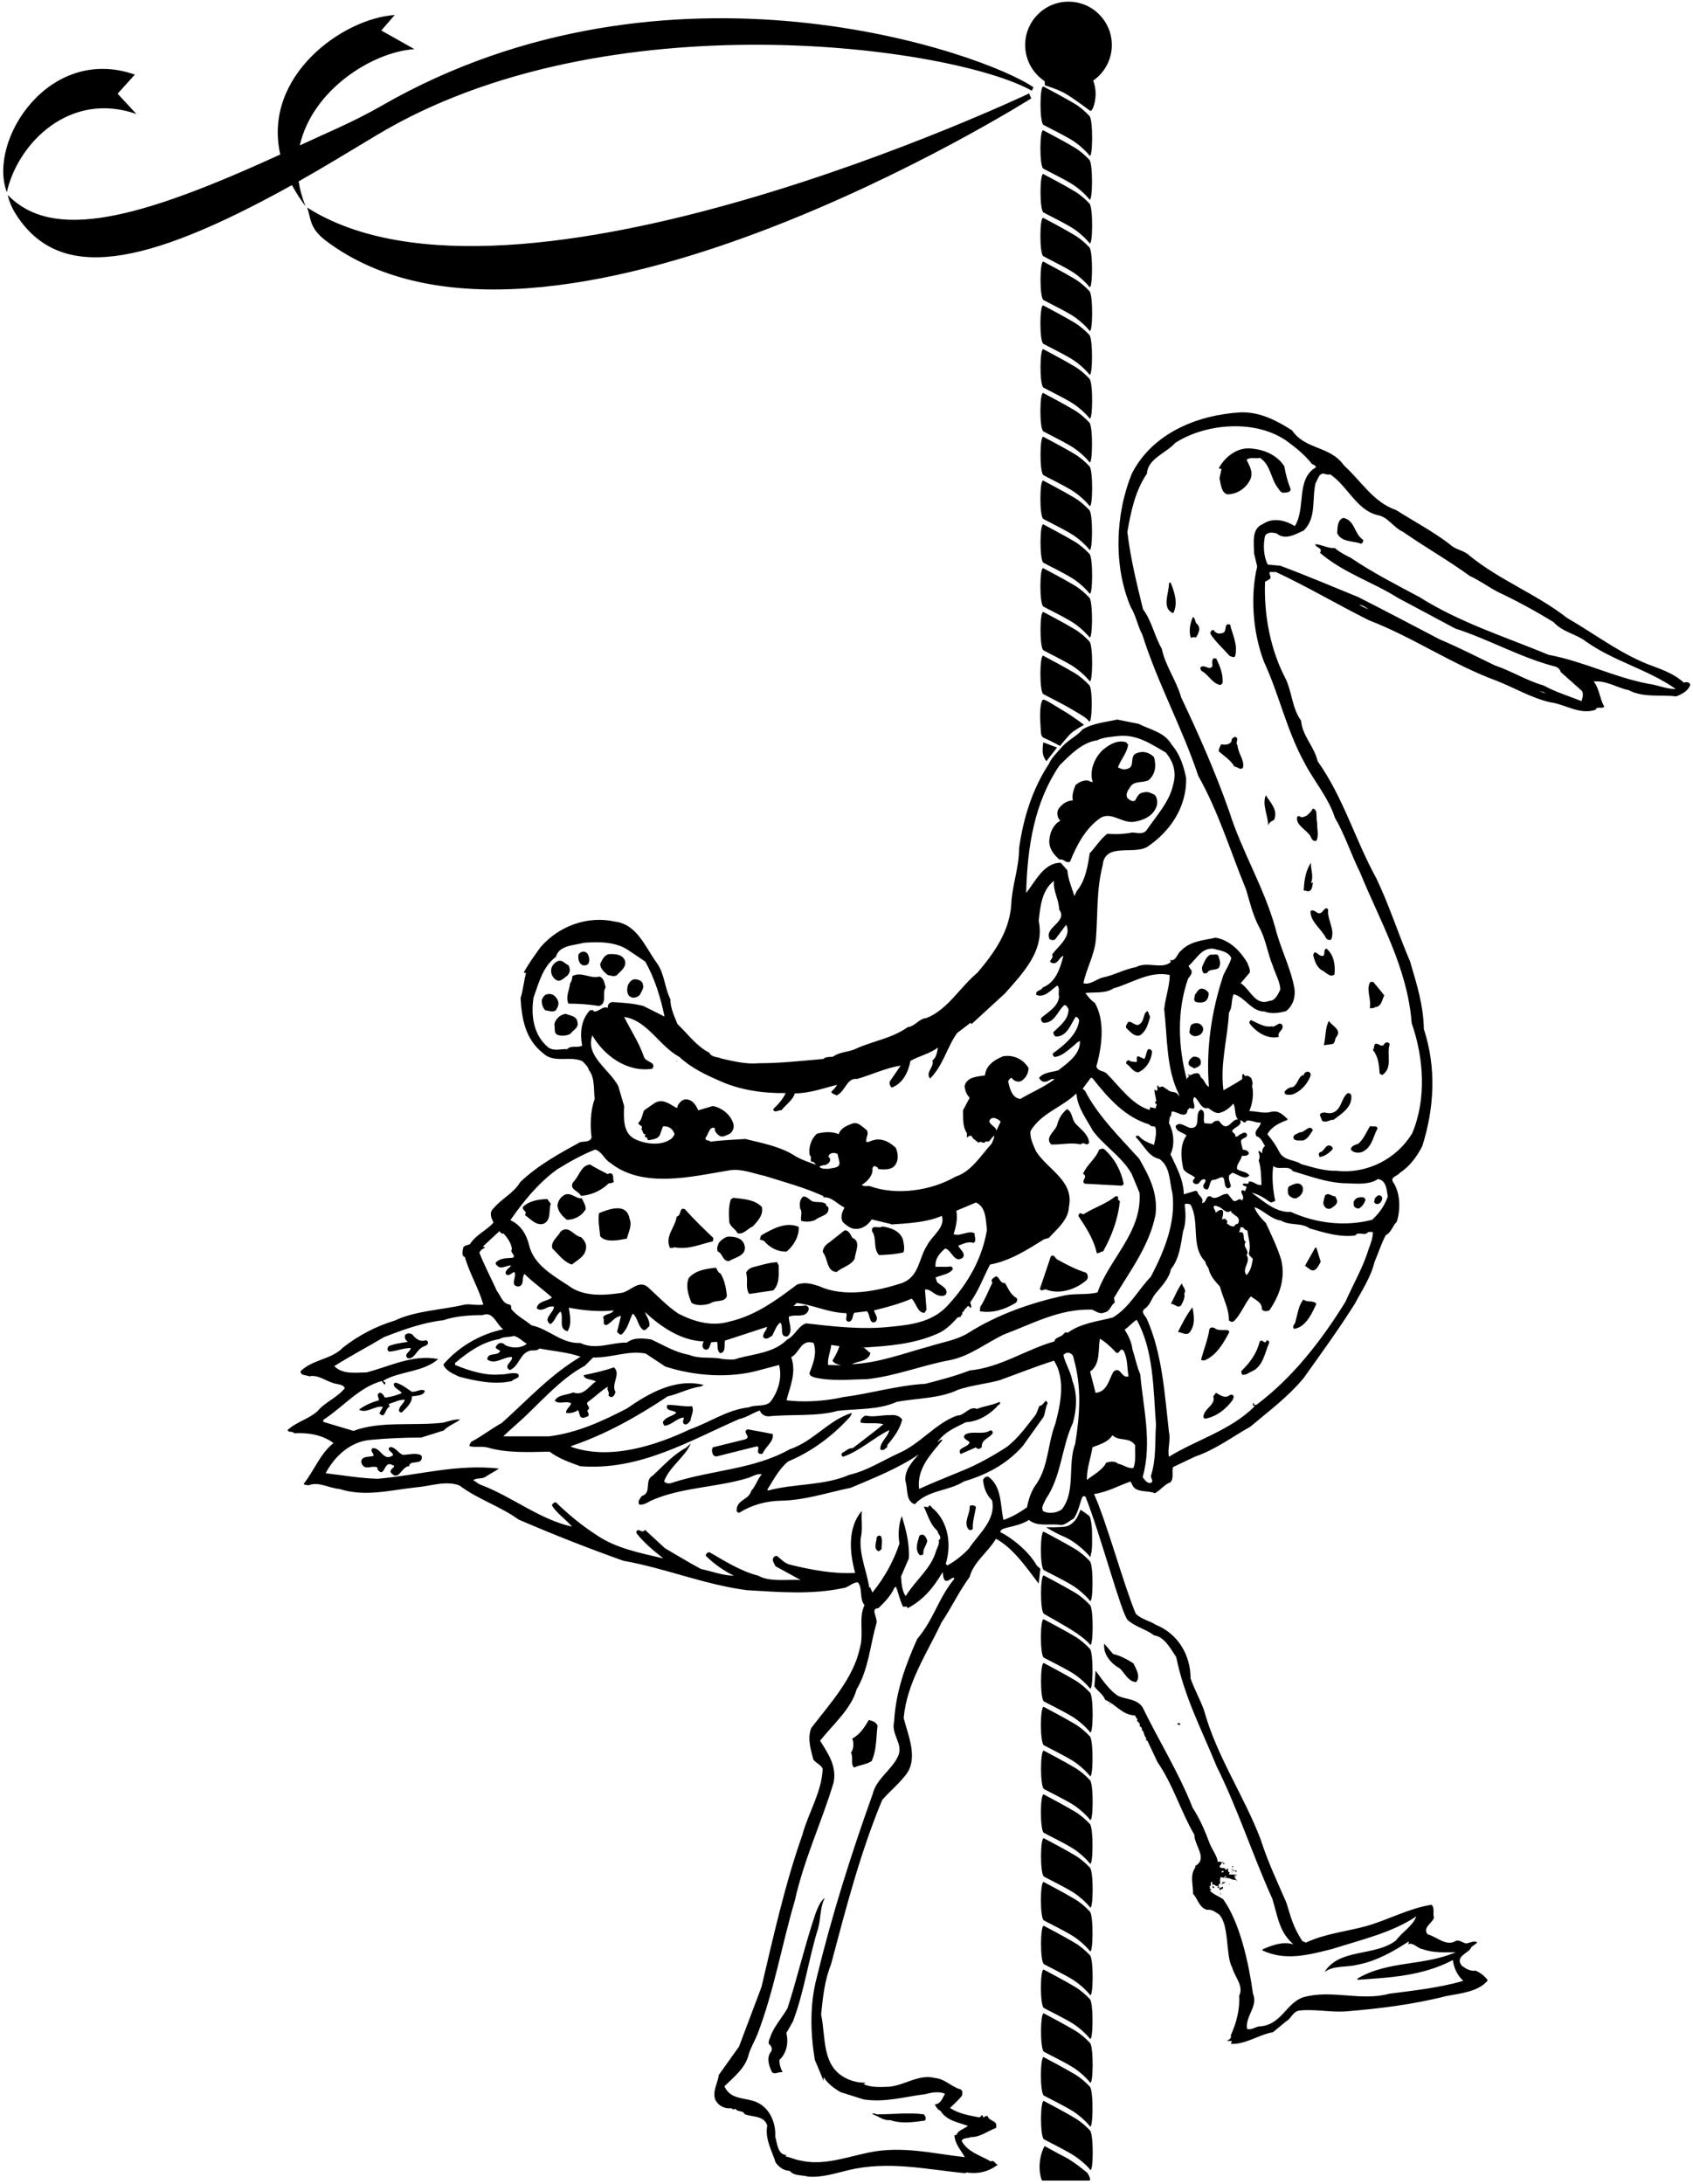 <?xml version="1.0" encoding="UTF-8"?>
<svg xmlns="http://www.w3.org/2000/svg" xmlns:xlink="http://www.w3.org/1999/xlink" width="425pt" height="548pt" viewBox="0 0 425 548" version="1.1">
<g id="surface1">
<path style=" stroke:none;fill-rule:nonzero;fill:rgb(0%,0%,0%);fill-opacity:1;" d="M 422.719 171.316 C 420.555 169.348 417.895 168.266 415.234 167.281 C 407.359 164.523 400.566 159.207 393.379 155.07 C 385.695 149.062 376.641 145.719 368.859 139.414 C 367.48 138.035 365.414 138.035 364.035 136.656 C 359.801 133.41 354.977 130.848 350.449 127.992 C 344.738 126.023 341.883 120.902 337.352 116.77 C 333.906 111.848 327.703 112.93 324.355 108.008 C 320.516 105.547 316.379 103.379 311.555 103.477 C 300.922 104.066 289.5 108.496 284.184 118.738 C 279.949 128.977 279.457 142.172 283.887 152.41 C 285.168 154.48 285.562 157.039 286.742 159.207 C 290.586 171.414 296.785 182.641 300.824 194.75 C 305.941 203.809 308.898 213.754 312.836 223.305 C 313.723 226.355 314.508 229.605 315.984 232.461 C 317.758 235.516 318.152 239.156 319.531 242.406 C 320.121 244.375 321.305 246.246 321.402 248.312 C 320.91 249.301 320.219 251.172 318.645 251.172 C 315.102 252.547 313.82 248.215 311.457 246.738 L 313.723 244.078 C 313.918 243.098 313.328 242.406 313.133 241.617 C 311.359 238.664 308.699 235.906 305.156 235.316 C 302.105 236.008 298.855 236.105 296.492 238.566 C 295.406 239.355 295.309 241.324 293.637 240.93 C 293.832 241.027 293.832 241.227 293.93 241.422 C 291.566 243.391 288.023 241.129 285.168 242.703 C 282.312 243.195 279.652 244.77 276.602 245.359 C 275.125 245.852 273.551 247.23 271.973 246.738 C 272.762 242.898 274.828 239.551 275.125 235.516 C 275.617 228.918 275.223 223.402 276.797 217.199 C 277.289 211.391 284.379 214.539 287.926 212.57 C 293.832 208.633 297.867 202.527 297.77 195.34 C 297.18 192.289 296.195 189.238 294.129 186.875 C 292.355 183.723 288.715 183.133 285.855 181.656 L 280.441 180.57 C 277.488 181.262 274.438 181.461 271.777 183.035 C 270.398 184.707 268.133 185.691 266.656 187.367 C 265.477 188.746 263.898 190.223 263.309 191.699 C 259.176 198 256.91 205.188 255.824 212.867 C 255.824 217.891 254.055 222.121 253.855 227.047 C 253.363 233.742 249.723 238.961 245.391 244.078 C 241.059 247.625 237.906 253.434 232.492 255.504 C 230.719 255.602 229.734 257.57 227.863 257.766 C 224.023 260.523 219.297 261.211 215.062 263.086 C 213.191 264.066 210.93 263.871 209.156 265.152 C 208.465 265.348 207.383 265.055 206.691 265.742 C 201.277 266.234 195.766 266.824 190.445 266.824 C 187.395 267.121 184.145 266.332 181.094 265.645 C 180.109 265.152 178.73 265.445 178.039 264.164 C 174.891 262.59 172.723 259.539 170.066 256.98 C 169.277 255.008 168.293 253.039 168.293 250.777 C 166.816 247.82 166.816 244.277 164.848 241.617 C 161.992 237.68 159.926 231.969 154.41 231.281 C 147.422 229.703 140.23 232.461 135.703 237.68 C 134.129 239.848 132.648 241.914 131.469 244.078 L 132.059 244.18 C 131.469 246.246 131.371 248.312 130.68 250.48 C 130.977 255.699 131.863 260.816 136.391 264.363 C 139.148 266.922 143.188 264.855 146.238 266.332 C 146.828 267.02 147.617 267.613 147.812 268.496 C 149.391 270.469 148.996 273.52 149.289 275.785 C 148.207 278.641 148.109 282.578 148.504 285.434 C 148.207 286.617 146.73 286.418 145.648 286.617 C 140.43 289.473 135.012 292.426 130.582 296.66 C 128.91 299.516 125.855 300.797 123.789 303.355 C 122.703 304.34 123.395 305.816 123.887 306.801 C 122.215 308.77 119.555 309.754 117.98 312.215 C 117.488 312.512 116.797 312.41 116.305 313.004 C 116.207 313.789 115.715 315.172 116.699 315.465 C 117.883 319.602 120.145 323.242 121.328 327.379 C 119.949 327.676 118.176 327.184 116.699 327.379 C 110.988 328.758 104.488 328.855 99.074 331.414 C 94.445 332.797 90.113 335.059 86.176 338.109 C 83.125 341.262 78.594 341.066 75.445 344.117 C 75.445 345.301 76.922 345.004 77.609 345.398 C 79.777 344.906 81.648 346.48 83.617 347.07 C 84.602 347.465 86.078 347.27 86.57 348.352 C 84.699 350.715 81.547 351.895 79.676 354.16 C 77.512 356.129 74.359 356.82 72.195 358.887 C 72.391 359.574 73.473 359.086 73.867 359.676 C 77.316 359.477 80.957 360.066 83.715 362.137 C 80.367 364.797 78.891 369.027 76.23 372.375 C 76.527 372.77 77.117 372.574 77.414 372.77 C 79.973 371.688 82.531 373.461 85.191 373.656 C 91.691 375.723 97.895 373.949 104.391 373.262 C 108.035 372.969 111.875 371.488 115.32 372.77 C 120.047 376.312 125.562 377.988 130.188 381.336 C 138.855 385.078 147.617 388.523 156.477 391.676 C 167.016 393.547 176.859 397.68 187.492 399.059 C 195.766 399.551 203.84 400.242 212.012 398.469 C 213.191 398.172 214.078 397.09 215.359 397.09 C 216.637 398.664 215.652 401.227 217.031 402.801 C 215.457 405.953 216.902 410 215.887 413.438 C 214.312 421.066 208.484 427.352 203.645 433.656 C 202.66 436.203 203.465 438.906 204.164 441.52 C 204.73 442.461 206.145 442.844 206.523 443.898 C 206.289 449.746 202.938 454.848 201.406 460.5 C 197.043 472.891 194.199 485.754 191.16 498.637 L 185.52 513.594 L 180.449 520.707 C 180.211 522.703 178.793 524.789 179.551 526.902 C 180.262 528.426 181.91 529.285 183.57 529.055 C 183.891 529.328 184.199 529.5 184.57 529.176 C 185.34 530.203 186.367 529.43 186.949 530.57 C 188.883 531.305 191.812 530.879 192.602 533.387 C 191.988 536.891 193.789 539.711 194.715 542.699 C 195.602 543.914 196.75 544.715 198.238 544.793 C 199.434 546.184 201.273 545.742 202.793 546.215 C 206.273 546.535 209.738 545.375 212.844 544.637 C 223.02 542.16 232.68 544.465 242.43 545.379 L 242.516 545.176 C 245.512 545.633 248.23 545.023 250.555 543.16 C 249.883 543.414 249.766 541.938 248.719 542.418 C 246.23 540.934 242.906 540.105 241.398 537.262 C 241.82 536.34 243.035 536.738 243.691 536.293 C 245.973 536.41 247.922 534.777 250.035 534.02 C 250.566 532 248.438 532.562 247.922 531.023 C 247.523 530.957 247.234 531.078 246.965 531.395 C 246.754 531.215 246.641 531.023 246.613 530.73 L 245.879 531.379 C 243.367 530.887 240.77 530.496 238.48 528.996 C 239.488 528.031 240.688 526.949 241.496 525.898 C 241.539 525.203 241.812 524.887 241.176 524.344 C 238.855 523.734 237.215 521.691 234.73 521.488 C 230.695 520.422 227.266 523.262 223.246 523.672 C 221.18 523.738 218.629 523.938 216.773 522.996 L 217.34 522.656 C 215.566 522.695 213.957 522.328 212.414 521.559 C 206.152 518.496 207.348 511.094 206.125 505.559 C 206.57 501.18 207.023 496.898 208.598 493.02 C 212.34 479 215.891 465.09 221.457 451.719 C 223.266 449.598 225.129 448.168 226.93 445.953 C 230.852 441.797 228.004 435.699 226.855 431.145 C 227.645 422.293 232.609 415.09 236.336 407.191 C 239.16 402.922 240.465 399.848 243.422 395.711 C 244.402 391.969 248.047 389.508 250.016 386.16 C 254.332 388.48 257.703 393.402 260.746 397.422 L 261.156 393.711 C 260.656 393.086 260.75 393.457 260.238 392.84 C 258.453 389.602 254.449 386.16 251.102 384.488 C 251.199 383.699 252.086 383.602 252.676 383.402 C 254.645 382.91 256.613 382.52 258.289 381.434 C 260.551 383.305 263.703 382.223 266.363 382.715 C 267.641 382.617 268.527 381.531 269.512 381.141 C 270.695 379.465 270.988 377.496 271.68 375.723 C 271.875 375.328 272.367 375.527 272.465 375.527 C 276.176 384.762 281.574 405.191 283.109 406.562 C 285.059 408.301 287.637 408.824 289.73 410.402 C 292.312 410.727 293.855 413.762 295.27 415.84 C 297.301 425.871 301.676 434.074 305.43 443.305 C 310.758 454.012 314.465 465.609 319.414 476.539 C 320.793 481.09 321.129 484.867 324.711 487.938 C 322.09 487.137 319.512 488.109 317.059 489.141 L 316.852 489.43 C 322.633 492.195 328.555 490.59 334.508 489.078 C 341.648 486.801 349.492 485 355.531 480.926 C 354.66 483.359 352.035 484.773 350.441 486.957 C 345.148 491.059 336.305 488.82 332.492 494.891 C 334.887 493.145 337.965 493.773 340.648 493.074 C 345.383 492.234 349.801 489.723 353.598 487.234 C 353.797 487.477 353.555 487.672 353.438 487.926 C 354.785 487.312 355.852 489.016 357.164 489.152 C 359.977 490.195 363.02 489.887 365.449 489.918 C 357.301 493.414 348.551 491.984 340.875 496.461 L 340.703 496.844 C 348.594 496.281 356.902 495.984 364.719 491.879 C 364.953 493.895 365.867 495.758 367.324 497.102 C 361.348 498.836 355.078 499.516 348.754 500.328 C 341.602 502.293 334.438 499.207 327.195 501.207 C 322.887 502.625 321.762 507.996 316.484 508.516 C 315.297 508.438 314.344 509.535 313.051 509.18 C 312.547 505.898 315.883 503.586 314.539 500.305 C 313.496 492.805 311.316 482.59 307.086 476.645 C 306.055 475.922 304.438 475.336 303.688 474.398 C 303.879 474.285 304.086 474.469 304.074 474.273 L 303.648 473.809 C 304.023 473.488 303.422 473.328 303.52 473.324 L 303.91 473.297 C 304.082 472.891 303.645 472.23 304.34 472.281 L 304.285 472.977 C 305.254 472.719 305.023 473.719 305.977 473.164 C 305.852 472.777 306.145 472.758 306.336 472.648 C 306.207 472.164 306.262 471.469 306.43 471.062 C 306.73 471.141 307.031 471.223 307.426 471.195 C 307.211 470.914 307.609 470.988 307.688 470.684 L 307.812 471.074 C 307.715 471.078 307.52 471.094 307.434 471.293 C 308.898 471.102 309.152 471.973 310.418 471.695 L 309.895 471.234 L 310.172 470.922 C 310.156 470.723 309.969 470.836 309.773 470.848 C 309.938 470.344 310.359 470.809 310.547 470.602 C 310.027 470.238 309.262 470.586 308.457 470.34 L 308.727 469.93 C 308.023 469.777 308.48 469.156 308.164 468.879 L 307.699 469.305 C 307.434 468.234 306.414 469.289 306.156 468.316 L 306.793 467.488 C 306.473 467.113 305.98 467.145 305.691 467.262 C 305.605 465.887 304.422 464.387 303.723 462.754 C 302.531 459.574 301.246 456.5 299.387 453.66 C 295.961 444.902 290.902 436.84 286.809 428.422 C 285.391 426.344 282.836 426.508 280.809 425.652 C 278.586 424.387 276.52 421.258 275.031 419.262 L 274.727 423.184 C 274.797 423.305 274.887 423.426 274.988 423.551 C 275.703 424.43 277.082 425.461 277.414 426.562 C 280.355 427.852 281.605 430.336 284.969 430.516 C 285 431.008 285.922 431.539 285.359 431.969 L 285.555 431.957 C 285.867 432.23 286.297 432.699 286.121 433.105 L 285.73 433.129 C 286.32 433.09 286.75 433.656 286.684 434.152 L 286.488 434.164 C 287.281 434.215 287.074 435.609 287.695 436.062 L 287.512 436.27 L 287.707 436.258 C 288.016 436.434 287.629 436.559 287.641 436.754 L 288.039 436.828 L 290.559 442.191 C 294.477 447.859 296.387 454.543 299.824 460.438 C 299.801 463.105 303.375 466.523 299.938 468.324 L 300.148 468.508 C 298.605 470.582 299.535 472.789 299.5 475.262 C 300.773 476.656 301.004 478.715 303.016 479.277 C 304.285 479.094 305.023 479.836 305.945 480.367 C 308.672 482.855 307.625 490.914 309.324 493.746 C 309.887 496.062 312.312 498.305 311.07 500.875 C 311.266 504.172 310.43 507.539 308.941 510.84 C 309.332 511.32 308.516 511.945 307.965 512.156 L 309.242 512.199 L 308.992 512.922 C 312.738 513.09 316.004 510.59 319.562 509.984 L 322.852 507.27 C 324.164 506.562 324.473 504.867 326.145 504.551 C 329.992 504.152 333.668 504.973 337.492 504.789 C 345.973 504.113 354.535 503.09 363.078 500.914 C 366.512 500.25 371.109 499.883 373.488 496.984 C 372.797 495.984 371.734 495.121 370.465 494.547 C 369.16 494.723 367.984 494.117 366.922 493.254 C 365.246 491.047 368.391 490.176 369.125 489.055 C 369.379 488.328 370.336 488.074 370.84 487.461 C 370.227 486.957 369.156 487.465 368.293 487.684 C 367.395 487.812 366.445 486.699 365.523 487.047 C 363.062 488.609 360.719 486.02 358.387 485.426 C 357.012 483.734 359.559 482.668 359.969 481.25 C 359.645 480.109 360.219 478.844 359.371 478.004 C 353.703 478.879 348.586 481.762 342.883 483.391 C 338.012 484.703 332.645 485.258 327.809 487.504 L 326.922 487.102 C 324.594 483.453 324.18 481.559 322.93 477.496 C 320.609 472.121 318.215 467.145 316.48 461.633 C 312.207 450.465 305.469 440.836 302.25 429.203 C 301.285 426.504 299.84 423.93 298.875 421.23 C 298.887 415.309 295.684 409.992 290.211 407.777 C 288.562 406.699 286.574 406.434 285.098 404.949 C 282.035 397.578 277.641 381.465 274.633 374.938 C 277.98 374.445 280.738 372.867 283.789 371.785 L 284.48 373.066 C 285.66 374.641 288.219 373.949 289.895 374.738 C 291.371 373.949 292.355 372.477 293.832 371.98 C 294.816 370.898 294.027 369.129 294.52 368.141 L 300.133 365.484 C 305.059 363.809 309.391 360.562 313.918 358 C 318.449 354.16 323.176 350.715 327.211 345.891 C 331.641 339.688 336.074 333.582 340.109 327.184 C 341.883 323.836 344.145 320.488 345.031 316.746 C 346.02 314.48 346.707 312.117 347.887 309.949 C 349.266 309.359 349.562 307.59 350.645 306.605 C 351.531 303.746 351.629 299.711 349.855 296.855 C 348.676 295.379 350.844 295.184 351.434 294.297 C 353.895 292.719 355.766 290.16 357.047 287.602 C 360.098 277.949 360.59 267.906 357.438 258.258 C 357.34 252.152 355.566 246.738 353.992 241.324 C 351.039 234.43 348.773 227.242 345.523 220.449 C 340.207 210.801 337.254 200.164 330.758 191.008 C 329.969 187.367 326.914 184.707 326.621 180.867 C 324.355 177.719 324.355 173.777 322.781 170.43 C 318.941 163.145 317.266 154.48 317.562 146.012 L 318.742 145.324 C 319.336 144.73 318.449 144.141 318.742 143.551 L 320.32 143.551 C 328.293 147.293 335.777 151.723 343.652 155.66 C 354.684 159.895 364.629 166.785 375.652 170.824 C 380.184 172.598 384.418 175.156 389.145 176.238 C 392.984 176.73 396.527 179.488 400.566 178.109 C 400.859 177.125 402.141 178.012 402.73 177.324 C 401.551 175.355 401.551 172.891 400.074 171.02 C 403.32 170.727 405.883 172.598 408.836 173.188 C 412.578 175.156 416.715 174.27 420.75 174.762 C 422.129 174.27 423.801 173.383 424.297 171.906 C 424.297 171.219 423.309 171.02 422.719 171.316 Z M 307.219 469.531 C 307.121 469.539 307.137 469.734 307.141 469.832 L 306.551 469.871 C 306.633 469.57 306.922 469.453 307.219 469.531 Z M 298.262 245.559 C 298.855 244.867 299.641 243.883 298.758 243.098 L 298.363 242.406 C 300.43 240.633 301.512 237.879 304.566 238.074 C 306.238 238.566 308.309 238.664 309.094 240.438 C 308.699 241.914 307.812 243.195 307.125 244.672 C 304.172 253.531 302.695 263.086 303.48 272.734 C 302.496 272.34 302.398 270.863 301.414 270.367 C 301.316 269.777 300.922 269.09 300.133 269.387 C 299.445 269.285 298.953 270.172 298.262 269.582 L 298.164 269.68 L 298.559 270.074 C 298.164 270.27 297.867 270.664 297.969 271.059 C 295.703 262.688 295.406 253.633 298.262 245.559 Z M 298.066 279.035 C 297.867 278.641 298.461 278.344 298.559 278.051 C 298.953 278.051 299.348 278.344 299.738 278.148 C 300.133 277.066 299.051 276.277 299.84 275.293 C 301.02 275.98 301.414 278.543 303.285 278.051 C 304.172 278.641 304.859 279.328 305.941 279.328 C 307.422 279.035 308.699 278.051 309.586 276.965 C 310.273 277.949 309.781 279.82 310.77 280.906 C 309.191 280.809 308.406 283.859 306.633 282.086 C 306.34 281.789 306.043 281.004 305.449 281.301 C 304.859 281.199 304.566 281.789 304.07 281.988 L 302.398 281.891 C 301.809 280.809 302.891 279.035 301.512 278.441 C 299.641 279.23 301.809 283.172 298.855 283.07 C 297.672 282.875 296.195 281.301 295.113 282.578 C 295.211 284.055 296.984 284.152 297.867 284.941 C 296.195 287.207 296.395 290.555 297.082 293.41 C 297.867 294.59 299.148 294.688 300.035 295.574 C 299.738 295.871 299.246 296.266 299.543 296.758 C 299.938 297.25 300.625 297.25 301.02 296.855 C 301.414 296.164 302.105 295.676 302.598 296.066 C 302.793 296.953 301.711 297.152 302.203 298.137 C 302.496 298.43 302.891 298.629 303.188 298.43 C 303.875 297.645 303.578 295.969 304.762 296.066 C 305.648 296.066 307.125 294.59 307.32 296.164 C 307.52 296.855 307.32 297.84 308.207 298.234 C 308.602 298.234 308.996 297.84 308.996 297.547 C 308.699 296.66 308.309 295.676 308.602 294.887 L 309.391 294.297 C 310.77 294.688 312.539 296.266 313.621 294.984 C 313.031 294 311.555 294.098 310.57 293.41 C 310.273 292.227 311.555 291.242 311.754 290.062 C 312.344 290.062 313.328 290.16 313.523 289.371 C 313.23 288.684 312.641 288.586 311.949 288.488 C 311.852 287.699 311.457 286.91 311.555 286.223 C 311.949 285.434 313.23 285.633 313.031 284.645 C 312.539 283.762 311.754 284.547 311.16 284.746 C 310.867 285.039 310.473 285.434 310.078 285.141 C 310.273 284.547 309.488 284.352 309.289 283.859 C 309.781 282.773 311.852 282.578 311.359 281.199 C 311.652 280.809 312.441 282.383 312.836 281.301 C 313.918 280.906 315.297 281.891 316.48 281.691 C 316.379 283.07 314.609 283.562 315.395 285.141 C 316.578 285.434 316.973 286.715 317.562 287.602 C 317.07 287.895 316.773 288.684 316.871 289.273 C 316.48 289.57 316.281 288.387 315.887 289.078 C 316.281 289.863 316.281 290.457 315.984 291.242 C 316.578 293.113 316.578 295.184 316.676 297.348 C 315.492 297.645 314.707 296.266 313.426 296.562 C 313.621 297.445 312.539 296.855 312.047 297.055 C 311.754 297.742 312.738 297.445 312.934 297.938 L 312.539 298.922 C 312.246 298.824 311.949 298.527 311.652 298.824 C 311.457 299.809 312.641 300.203 311.754 301.285 C 310.965 300.203 310.273 302.172 309.391 301.09 L 308.207 299.613 C 306.633 299.414 305.254 301.484 303.875 300.203 C 302.496 300.008 302.988 301.977 301.711 301.879 C 302.398 300.598 300.625 300.008 300.625 299.023 L 300.133 298.824 L 297.18 299.711 C 297.082 295.871 295.309 292.918 293.832 289.668 C 295.016 287.207 294.621 284.055 293.438 281.789 L 293.734 280.02 C 293.734 280.117 293.832 280.117 293.832 280.215 L 293.93 280.215 L 294.129 278.938 C 295.508 278.836 297.277 280.707 298.066 279.035 Z M 312.934 314.973 C 313.82 313.691 311.754 313.004 312.738 311.625 C 311.652 311.133 312.934 308.867 311.062 309.262 L 311.457 307.98 C 312.344 307.785 312.344 308.867 313.133 308.77 C 313.328 310.641 314.117 312.512 313.523 314.383 C 313.426 315.172 314.117 315.367 314.508 315.957 C 314.215 317.531 314.016 318.812 312.934 319.992 C 311.555 318.418 314.117 316.746 312.934 314.973 Z M 307.812 306.109 C 307.617 305.719 307.125 305.914 306.73 306.012 C 306.93 305.324 307.125 304.535 307.027 303.945 C 306.535 303.059 305.551 304.141 305.156 304.34 C 305.254 303.648 304.07 302.863 305.059 302.566 L 305.551 302.664 L 305.449 302.766 C 306.73 302.664 307.617 304.93 308.996 303.848 C 309.191 305.027 311.754 305.129 310.77 307.098 C 310.375 307.098 309.98 307.391 309.781 307.785 C 308.801 307.785 308.602 307.391 307.914 306.996 C 308.309 306.703 308.012 306.309 307.812 306.109 Z M 279.555 248.02 C 284.184 246.738 288.516 243.59 293.637 244.672 C 293.637 247.43 292.555 250.281 292.258 253.238 C 293.047 260.324 292.75 268.203 295.898 274.504 L 295.996 275.195 C 295.211 273.422 294.227 274.605 292.945 273.324 C 292.652 273.422 291.961 272.238 291.273 272.832 C 291.074 272.93 290.684 272.633 290.684 272.34 C 290.09 272.734 291.074 273.617 290.188 273.719 C 290.09 273.617 289.992 273.422 289.797 273.422 C 289.797 274.012 289.992 274.996 290.188 275.785 L 290.289 276.473 L 290.188 276.375 C 289.895 276.375 290.09 276.77 289.992 276.965 C 290.879 276.965 289.895 277.754 290.188 278.148 L 288.715 277.852 L 288.613 278.543 C 284.281 277.359 280.934 272.535 277.883 269.484 C 277.094 268.598 275.617 268.992 275.223 267.613 C 276.602 262.789 277.488 256.191 274.828 251.66 C 273.844 251.07 273.156 250.086 272.465 249.199 C 274.828 248.906 277.488 249.398 279.555 248.02 Z M 265.969 192.094 C 268.629 189.434 271.68 186.281 275.422 185.789 C 276.996 185.004 278.965 184.906 280.738 184.707 C 285.465 184.215 289.008 186.773 292.652 188.844 C 294.52 191.109 295.406 193.766 294.52 196.816 C 293.637 201.148 290.387 204.598 287.824 208.34 C 286.941 209.52 285.363 208.93 284.184 208.93 C 282.113 209.324 279.949 209.422 277.98 209.227 C 276.207 210.602 275.027 212.57 273.551 214.148 C 273.059 217.398 272.465 221.039 270.301 223.602 L 269.711 224.879 C 269.117 222.91 268.133 220.746 267.938 218.383 L 266.262 216.512 C 262.027 216.512 259.961 221.141 257.598 224.094 C 257.895 212.473 259.664 201.348 265.969 192.094 Z M 146.141 262.395 C 145.059 263.086 143.383 262.195 142.398 263.281 C 140.723 263.184 139.246 263.871 137.672 262.887 C 133.93 259.836 133.242 254.91 133.93 250.383 C 135.211 246.836 136.195 242.602 139.543 240.141 C 140.328 237.188 144.07 237.285 146.531 236.598 C 150.273 236.301 154.605 236.301 157.758 238.469 L 161.992 241.324 C 164.355 245.559 165.832 250.281 166.816 255.109 L 161.5 252.449 C 158.84 251.762 156.477 251.66 153.723 251.465 C 152.738 251.66 152.637 252.152 152.539 252.941 C 151.262 252.352 150.473 253.926 149.094 253.828 C 148.895 253.336 148.504 253.531 148.109 253.531 C 145.844 255.895 145.551 259.242 146.141 262.395 Z M 148.699 259.836 C 151.652 264.953 157.465 269.188 163.766 268.203 C 164.848 266.527 162.285 266.629 161.695 265.348 C 160.516 261.805 158.348 258.555 156.676 255.207 C 162.582 256.094 165.34 262.395 170.559 265.25 C 173.512 268.008 177.254 269.777 180.699 271.258 C 185.621 273.52 191.531 274.406 197.242 274.309 C 196.551 275.785 195.371 277.164 194.09 278.344 C 194.387 279.527 195.469 278.441 196.156 278.641 C 197.242 277.262 199.113 275.98 199.508 274.406 C 203.543 274.309 206.496 273.129 210.141 272.238 C 209.844 272.832 209.254 273.422 208.664 274.012 C 208.961 274.605 209.551 274.605 210.039 274.898 C 212.305 273.816 212.504 270.469 215.16 270.762 C 218.902 269.68 222.348 268.008 226.09 267.414 L 223.336 271.453 C 223.234 272.043 223.434 272.535 223.824 272.93 C 226.684 271.945 228.059 268.895 228.551 266.234 C 230.816 264.953 233.379 264.461 235.445 262.887 C 235.246 263.871 235.148 265.348 234.066 266.137 C 234.656 267.711 232.195 269.09 233.477 270.664 C 236.824 267.316 237.711 262.789 240.27 259.242 L 243.617 256.684 L 243.91 256.98 C 246.668 254.418 249.523 251.859 252.281 249.301 C 256.91 244.078 262.324 238.469 260.75 231.082 C 261.145 227.441 261.535 223.402 264.59 221.039 C 264.293 223.602 265.867 225.766 265.867 228.227 C 268.23 231.379 261.93 232.66 263.508 235.711 C 263.996 235.906 264.59 236.105 264.984 235.613 L 267.641 232.066 C 269.117 235.02 265.672 237.387 264.098 239.551 C 264.59 240.238 263.703 240.73 263.605 241.324 C 263.996 241.816 264.785 241.816 265.18 241.52 C 265.867 241.027 266.164 240.141 266.953 239.848 C 266.164 242.898 265.082 246.543 261.734 247.82 C 261.438 248.707 259.863 248.41 260.156 249.691 C 262.227 250.48 263.898 248.41 265.379 247.328 C 266.164 247.82 265.574 249.398 265.867 250.086 C 265.672 252.547 263.211 253.926 261.438 255.402 C 261.145 255.895 261.535 256.586 262.027 256.684 C 264.785 256.684 265.477 253.73 267.148 252.254 C 267.738 252.152 267.938 252.844 268.23 253.238 C 268.332 255.699 266.164 257.371 264.395 259.047 C 264.492 259.441 264.59 260.129 265.18 260.129 C 267.938 260.031 268.824 256.98 270.004 255.207 C 270.398 255.109 270.891 255.699 270.891 256.191 C 270.398 259.637 267.148 262.297 264.293 264.363 C 264.195 264.758 264.395 264.953 264.688 265.25 C 266.754 265.055 268.23 263.379 269.906 262.098 C 270.203 261.703 270.695 261.41 271.09 261.211 C 271.285 264.559 268.035 266.727 265.672 268.598 C 263.996 269.09 262.027 269.09 260.848 270.469 C 261.047 270.961 261.637 271.551 262.227 271.453 C 263.211 271.551 263.801 270.469 264.688 270.863 C 262.227 272.734 258.977 274.109 256.121 275.785 C 253.953 275.488 253.465 273.027 253.07 271.355 C 253.363 270.961 253.562 270.367 254.055 270.566 C 254.547 271.355 255.629 271.648 256.418 271.258 C 257.598 270.469 258.188 269.285 258.188 268.008 C 256.91 265.84 254.449 264.66 251.887 265.055 C 249.82 265.84 247.457 267.316 247.262 269.879 C 245.488 270.172 242.73 270.172 242.141 272.535 C 242.238 273.617 242.633 274.703 243.422 275.488 L 241.746 278.641 C 241.844 280.609 241.551 282.676 242.73 284.352 L 242.73 285.531 C 243.125 285.039 243.91 284.645 244.207 285.633 L 245.684 286.812 C 246.078 286.023 247.16 287.402 247.359 286.418 C 248.723 286.809 248.645 285.465 249.598 285.055 C 249.59 284.969 249.57 284.891 249.523 284.844 C 249.523 284.941 249.621 284.941 249.621 285.039 C 249.613 285.047 249.605 285.051 249.598 285.055 C 249.633 285.512 249.184 286.43 248.934 287.012 C 246.273 289.863 243.91 294 239.875 295.281 C 233.77 298.824 225.008 300.105 218.312 297.645 C 217.723 297.547 216.836 297.84 216.344 297.348 C 217.621 296.562 219.297 294.984 219 293.113 L 219.492 292.523 C 219.492 292.82 220.48 292.719 220.48 293.41 C 221.758 293.508 223.336 293.605 224.316 292.82 C 225.695 291.539 225.5 289.57 224.91 288.094 C 223.434 286.617 221.363 285.531 219.297 286.121 C 218.707 286.223 218.215 286.617 217.523 286.617 C 217.133 285.531 218.41 284.449 217.426 283.465 C 216.441 282.773 215.359 281.398 213.883 281.988 C 212.602 282.48 211.027 283.07 210.535 284.645 C 209.059 283.859 206.496 284.055 205.02 284.547 C 203.543 285.926 202.953 287.992 203.246 289.863 C 204.035 290.355 202.953 291.734 204.133 291.539 L 204.922 292.324 C 203.246 291.734 201.379 291.145 199.703 290.16 C 195.961 287.699 191.434 286.91 187.102 285.828 C 184.145 286.023 181.191 286.121 178.336 286.516 C 178.039 286.023 177.156 286.418 177.059 285.633 C 177.844 284.746 178.039 282.578 179.422 283.07 C 179.32 283.859 179.91 284.547 180.504 284.941 C 181.289 285.633 182.371 284.844 183.16 284.547 C 184.145 283.859 184.441 282.578 183.949 281.594 C 183.16 279.527 181.094 277.949 178.926 277.559 L 175.285 278.641 C 174.793 277.559 174.102 276.277 172.824 275.98 C 171.543 275.59 170.656 276.473 170.066 277.559 C 170.164 277.754 170.066 277.949 169.867 278.051 C 168.195 277.164 166.324 275.488 164.258 276.867 L 161.695 278.641 C 161.203 279.625 161.203 281.004 160.219 281.789 C 160.516 282.773 161.5 282.184 161.008 283.465 C 161.5 283.66 161.203 284.645 161.992 284.645 C 162.09 284.844 161.797 284.941 161.895 285.238 C 162.09 285.336 162.285 285.633 162.484 285.434 C 162.484 285.73 162.484 286.121 162.879 286.121 C 163.961 285.926 165.145 285.828 165.637 284.844 L 166.422 282.676 C 167.605 282.48 168.785 283.172 169.18 284.254 C 169.574 284.746 168.98 285.141 168.688 285.633 C 166.227 287.699 161.992 287.109 159.531 285.926 C 156.281 284.449 156.574 280.512 156.676 277.559 L 155.199 272.535 C 152.934 268.301 146.828 264.953 148.699 259.836 Z M 216.688 338.176 C 216.508 338.188 216.328 338.199 216.145 338.211 C 216.344 338.133 216.52 338.137 216.688 338.176 C 223.277 337.785 229.496 337.254 235.148 334.766 C 237.219 333.977 238.988 332.203 240.367 330.629 L 241.254 330.43 L 241.156 330.137 C 241.941 330.035 241.156 329.152 241.941 329.152 C 241.941 328.562 242.633 328.266 242.93 327.773 C 243.32 327.773 243.422 327.969 243.617 328.266 C 243.715 328.168 243.91 328.066 243.812 327.969 C 243.812 327.676 243.715 327.184 243.52 326.887 C 245.684 323.934 246.867 320.488 248.539 317.336 C 253.465 316.449 257.797 313.691 262.027 311.035 L 263.309 310.641 C 265.379 308.375 268.23 306.109 268.332 302.863 C 269.711 296.266 262.914 293.508 260.059 288.879 C 259.371 287.305 258.484 285.531 258.684 283.859 C 261.34 279.328 266.559 277.949 270.203 274.406 C 270.496 277.949 272.664 280.707 274.34 283.762 C 277.094 287.504 281.723 290.355 284.086 294.59 L 286.055 299.316 C 286.742 309.262 278.473 315.859 275.52 324.328 C 272.961 325.016 269.809 324.523 267.148 325.113 C 258.684 326.984 250.508 329.84 243.125 334.469 C 240.172 336.34 236.527 336.832 233.18 337.914 C 226.977 339.59 220.578 342.051 213.883 342.344 C 215.062 341.559 218.113 341.754 218.508 339.488 C 217.879 339.254 217.371 338.336 216.688 338.176 Z M 248.344 281.398 C 248.836 279.82 250.605 280.809 251.199 281.496 L 250.113 283.762 C 250.113 282.773 248.641 282.48 248.344 281.398 Z M 208.172 290.457 C 207.777 290.258 208.07 289.965 208.172 289.766 C 208.762 289.176 209.551 289.273 210.238 289.57 L 210.73 291.637 C 210.93 293.211 209.059 293.016 208.07 293.312 C 207.285 293.312 206.199 293.41 205.711 292.82 C 205.906 292.523 206.691 292.426 207.285 292.324 C 208.07 292.031 208.762 291.242 208.172 290.457 Z M 139.938 293.41 C 142.988 291.539 146.141 289.766 149.391 288.488 C 151.062 288.879 151.754 291.047 153.23 291.836 C 161.402 298.332 173.609 295.281 183.062 293.703 C 186.215 293.211 189.07 294.492 191.926 295.086 C 196.945 296.66 202.066 298.035 206.793 300.203 C 206.691 300.203 206.691 300.398 206.691 300.5 C 208.664 300.203 210.336 302.27 212.012 303.059 C 211.422 304.043 210.828 305.52 211.617 306.703 C 212.602 307.688 213.883 308.574 215.262 308.375 C 216.738 308.277 218.113 307.195 218.805 306.012 L 223.727 307.195 L 223.629 307.293 C 227.863 306.996 232.59 306.801 236.43 305.129 C 237.414 308.078 233.867 310.148 232.688 312.609 C 230.621 315.762 230.816 320.289 226.484 321.965 C 220.184 324.031 212.012 325.703 205.609 322.754 C 203.738 322.16 202.066 321.668 200.098 322.355 C 194.879 326.297 189.66 330.137 183.262 331.613 C 178.73 332.992 174.301 331.711 170.262 329.645 C 167.508 327.773 165.145 325.312 162.582 322.949 C 160.316 321.176 158.348 323.934 156.184 324.426 C 151.652 325.113 146.434 325.508 142.594 322.555 C 138.656 319.992 134.027 317.336 132.848 312.609 C 132.258 309.949 130.777 307.391 128.121 306.211 C 131.172 301.777 135.211 296.758 139.938 293.41 Z M 120.344 314.383 C 120.539 313.789 121.23 313.301 121.82 313.102 L 121.23 312.809 L 125.363 308.969 C 125.562 309.262 125.953 309.754 126.445 309.559 C 127.434 310.738 128.414 312.02 128.516 313.594 L 128.414 313.594 C 128.023 314.383 129.797 315.27 128.613 315.66 C 127.137 315.762 125.562 315.66 124.477 316.844 C 124.281 317.336 124.871 317.633 125.168 317.926 C 126.25 318.418 127.336 317.434 128.316 317.633 C 127.824 318.223 126.547 318.91 127.039 319.797 C 127.824 320.387 128.414 319.402 129.105 319.207 C 129.895 320.289 127.824 322.652 130.09 322.852 C 131.766 322.652 130.879 320.586 131.664 319.699 C 133.832 321.863 136.293 323.539 138.559 325.605 C 137.477 326.59 135.113 326.395 134.719 328.266 C 135.801 329.348 137.082 328.066 138.164 327.871 L 139.051 327.871 C 139.148 329.348 136.098 330.926 138.164 332.301 C 139.348 331.613 139.543 329.938 140.723 329.152 C 141.609 330.629 140.035 333.582 142.496 334.074 C 143.578 332.203 143.09 330.234 142.793 328.168 C 146.336 328.855 150.371 329.25 154.016 328.855 C 153.523 329.938 151.949 329.547 151.359 330.629 C 151.949 331.219 150.965 332.598 152.344 332.5 C 153.621 331.809 154.312 330.43 155.887 330.234 L 154.902 334.27 C 155.297 334.566 155.594 335.059 156.086 334.863 C 157.66 333.387 157.953 331.316 158.84 329.645 C 160.121 330.629 160.121 332.895 161.5 333.777 C 162.188 333.977 162.484 333.09 162.977 332.895 C 163.273 331.516 162.285 330.43 161.895 329.25 C 165.832 332.895 170.855 336.438 176.664 336.633 C 176.27 337.324 176.07 338.406 177.156 338.703 C 177.844 338.801 178.141 338.012 178.238 337.617 C 178.434 337.324 178.336 336.93 178.73 336.832 L 180.012 336.734 C 180.305 337.52 179.812 338.898 180.797 339.59 C 182.273 339.391 181.781 337.52 181.98 336.438 L 192.516 332.992 C 192.613 333.777 191.336 334.566 191.629 335.648 C 192.516 336.34 193.105 335.551 193.797 335.258 C 194.484 334.074 194.879 332.598 195.863 331.906 C 196.848 332.797 195.469 335.746 197.734 335.355 C 199.211 333.977 197.93 331.906 198.027 330.43 C 199.703 329.645 202.461 331.023 203.051 328.461 C 202.953 327.969 202.656 327.676 202.164 327.574 C 201.18 327.871 200.195 327.676 199.211 327.773 L 199.996 326.984 C 204.23 327.477 207.973 329.445 212.402 329.547 C 212.895 330.137 211.812 331.316 212.996 331.711 C 214.273 331.516 213.883 330.137 214.473 329.445 L 217.621 329.055 C 218.508 329.84 218.113 332.5 219.789 331.711 C 220.676 330.727 219.594 329.742 219.395 328.855 C 222.547 328.066 225.895 327.184 228.848 325.902 C 230.027 326.984 230.324 329.547 232.098 329.445 L 232.59 328.66 L 232.195 323.637 C 233.477 323.344 234.461 324.918 235.738 325.113 C 236.43 325.312 237.414 325.312 237.609 324.426 C 237.711 323.047 236.035 322.555 235.246 321.766 L 234.855 320.586 C 236.23 319.992 238.301 319.797 239.188 318.52 C 239.188 318.223 238.988 317.828 238.594 317.828 C 237.316 318.023 236.133 317.828 234.855 317.926 C 234.656 315.859 235.938 314.383 237.316 313.301 C 238.988 313.789 239.578 317.238 241.746 315.562 C 242.438 314.383 240.961 313.594 240.562 312.609 C 241.648 312.215 243.027 311.43 244.402 311.922 C 245.289 311.328 244.504 310.246 244.699 309.559 C 243.715 308.867 242.336 309.559 241.156 309.754 C 240.562 309.949 240.07 309.852 239.383 309.754 C 239.973 307.883 240.465 305.816 240.07 303.848 L 244.996 301.777 C 247.555 302.863 247.457 306.211 247.754 308.672 C 246.57 315.66 243.223 321.766 238.199 327.281 C 234.559 331.516 229.438 332.398 224.121 332.895 C 216.637 333.777 209.352 332.895 202.359 332.105 C 200.391 332.695 199.605 335.156 197.637 336.141 C 194.285 339.488 189.66 339.688 185.23 340.867 C 184.344 341.359 182.668 341.164 181.488 341.066 C 178.531 340.375 175.777 341.164 172.922 339.98 C 169.477 339.391 166.719 337.617 163.469 336.141 C 161.402 335.848 159.137 335.551 157.363 336.93 C 153.523 336.832 149.586 338.898 145.648 337.027 C 140.922 337.227 137.77 333.484 133.438 332.598 C 131.766 331.219 129.695 330.234 128.316 328.461 C 128.316 327.969 128.414 327.574 127.926 327.379 C 126.152 327.184 125.758 325.215 124.773 324.031 C 123.297 320.781 121.621 317.633 120.344 314.383 Z M 211.125 342.641 L 207.875 342.543 C 207.68 340.77 208.562 338.996 208.664 337.52 L 210.73 337.816 C 210.336 339.098 209.648 340.375 208.961 341.461 C 209.352 342.148 210.336 342.441 211.125 342.641 Z M 157.363 353.473 C 151.262 356.621 144.957 359.574 137.77 360.461 L 126.348 360.461 C 128.219 358.59 130.68 356.621 132.648 354.652 C 137.277 350.223 141.316 345.691 146.828 342.738 L 148.895 340.672 C 153.621 340.77 157.758 338.801 162.09 339.688 L 167.016 342.938 C 174.301 345.301 183.16 345.988 190.742 343.82 L 195.566 342.543 C 196.453 345.789 195.273 349.336 193.402 351.797 C 191.926 353.176 189.855 352.387 187.984 353.176 C 182.57 353.766 178.238 356.918 173.219 358.691 C 164.453 362.824 153.129 366.469 143.48 363.121 L 143.285 362.926 C 151.852 360.066 159.926 355.539 167.605 350.422 C 170.359 349.828 172.922 348.352 175.875 347.957 L 176.664 347.562 C 169.574 345.789 162.879 349.633 157.363 353.473 Z M 230.238 411.324 C 227.297 417.879 224.859 424.586 224.457 432.023 C 223.633 435.348 226.871 437.66 225.438 440.738 C 223.922 444.117 219.953 446.402 219.07 450.227 C 213.641 465.367 208.812 480.656 205.008 496.363 C 203.258 503.02 203.422 510.117 204.547 516.941 C 205.266 518.566 206.004 520.383 206.738 522.203 L 206.758 521.215 C 207.676 522.82 209.355 524.07 211.008 525.027 L 216.781 526.848 C 222.184 527.707 227.289 526.121 232.379 525.527 C 233.73 525.121 235.777 524.766 237.215 525.441 C 236.605 526.477 236.227 527.988 234.656 528.113 C 234.891 528.59 235.461 529.531 236.062 529.68 C 237.645 532.223 240.539 532.59 242.98 533.484 C 242.148 534.242 240.496 534.566 240.098 535.785 L 239.605 535.824 C 239.68 537.988 241.184 539.551 242.215 541.348 C 234.344 540.48 226.48 538.434 218.121 540.176 C 212.578 541.301 206.73 543.535 200.996 542.207 C 199.699 542.012 198.469 541.418 197.16 541.125 L 197.43 540.809 C 195.148 540.691 195.125 537.828 194.602 536.191 C 194.828 532.816 193.246 528.988 189.973 527.566 C 187.207 526.301 183.418 527.094 181.855 523.562 C 184.238 521.203 187.129 519 187.945 515.578 C 188.496 513.758 189.461 512.199 190.121 510.566 C 194.305 499.672 196.258 488.062 199.535 476.941 C 201.793 466.691 206.285 457.25 209.262 447.34 C 210.117 443.125 207.793 439.949 205.871 436.84 C 209.195 432.629 213.645 428.922 215.035 423.973 C 218.086 418.797 218.41 412.844 220.047 407.285 C 220.34 405.977 218.41 403.59 220.48 403.59 C 222.152 402.012 223.629 400.438 224.516 398.469 L 224.91 398.172 C 225.5 399.648 225.895 401.617 226.684 403.195 C 227.273 403.293 227.664 402.898 227.863 403.59 C 231.898 401.422 234.363 398.371 236.629 394.531 C 236.824 395.121 236.629 396.105 237.316 396.695 C 238.199 396.895 238.695 396.008 239.383 395.906 L 239.578 396.203 C 235.445 401.227 234.574 406.145 230.238 411.324 Z M 257.797 378.285 C 256.219 379.367 254.055 380.746 251.887 381.434 C 251.102 377.691 251.492 373.066 248.145 370.605 C 247.555 370.406 247.062 370.801 246.77 371.391 C 246.965 373.359 247.555 375.035 249.031 376.512 C 250.113 381.434 245.684 384.883 243.223 388.621 C 241.648 390.297 239.777 391.773 237.809 392.855 L 237.414 392.461 C 238.891 387.637 238.102 382.125 234.363 378.68 C 233.867 378.578 233.672 377.301 232.984 378.086 L 233.277 378.285 L 231.898 378.086 C 232.887 380.055 233.477 382.617 235.348 384.191 C 235.348 384.98 236.727 385.766 235.641 386.555 C 235.938 387.344 235.246 388.426 234.953 389.312 C 233.672 393.742 229.832 396.5 227.371 400.535 C 226.484 399.453 226.289 397.387 226.188 395.613 L 228.156 391.086 C 228.355 387.242 227.371 383.699 226.387 380.449 C 225.598 382.422 225.402 385.176 225.797 387.344 C 224.316 391.773 222.055 395.906 219 399.648 L 218.41 398.27 L 218.215 398.469 C 217.621 394.332 215.754 390.492 216.047 386.16 C 216.637 383.602 216.145 381.73 216.344 379.172 C 212.699 383.402 213.289 389.703 214.668 394.727 C 209.156 395.023 203.543 393.938 198.324 392.66 C 197.047 392.363 196.059 391.281 195.074 390.492 C 194.68 390.395 194.285 390.594 194.09 390.984 C 193.797 391.773 194.387 392.363 194.68 393.055 L 200.984 396.5 C 197.93 396.301 193.203 397.09 190.348 395.414 C 186.016 394.332 181.98 391.773 178.238 389.605 C 177.746 389.41 177.254 389.805 177.156 390.395 C 179.125 392.363 181.684 394.234 184.246 395.414 C 181.488 395.414 178.73 394.332 175.973 393.742 C 172.824 392.066 169.969 390.297 166.914 388.523 L 161.895 383.895 C 161.305 385.176 159.926 382.91 159.727 384.684 C 161.5 387.047 164.258 389.312 166.52 391.086 C 160.711 389.703 154.703 388.621 149.684 385.176 C 146.039 382.812 142.793 380.152 139.543 377.004 C 139.148 377.004 138.656 377.301 138.559 377.789 C 139.641 379.66 141.906 381.141 143.578 383.109 C 135.508 381.336 128.613 375.625 120.836 372.672 C 120.047 372.477 119.555 371.785 118.766 371.488 C 119.652 370.801 120.836 371.195 121.723 370.703 C 122.902 369.914 124.281 369.227 125.266 368.535 C 114.434 367.355 105.18 370.211 94.84 371.098 C 90.41 370.996 86.078 370.211 81.746 369.719 C 84.012 365.387 88.047 361.742 92.969 361.348 C 97.105 360.953 101.34 360.758 105.77 360.758 L 111.383 358.984 C 112.66 357.703 114.238 357.215 115.52 356.23 C 114.238 356.129 112.66 356.621 111.285 357.016 C 103.801 357.902 95.531 356.523 88.734 359.086 L 81.156 356.82 L 81.156 356.328 C 86.273 352.98 90.113 348.152 95.824 346.578 C 96.121 346.875 96.219 347.172 96.516 347.465 C 96.711 347.367 96.809 347.172 96.711 346.973 C 96.516 346.578 96.316 346.973 96.219 346.48 C 100.453 344.02 106.164 344.414 110.004 341.066 C 103.703 339.785 97.793 342.938 91.984 344.414 C 89.328 344.414 86.078 345.004 83.91 342.836 C 87.949 340.277 92.281 338.012 96.414 335.551 C 101.242 333.68 106.066 331.906 111.285 331.316 C 114.434 330.234 118.078 330.035 121.129 330.035 C 123.887 328.953 124.574 332.398 126.348 333.582 C 120.734 334.766 115.223 337.816 111.285 342.441 C 111.875 344.02 113.844 344.809 115.32 345.496 C 119.457 346.578 124.184 347.562 128.516 346.578 C 129.008 345.891 130.68 345.988 130.09 344.809 C 128.711 344.215 127.137 345.004 125.66 344.906 C 121.918 345.301 117.883 344.02 114.238 342.543 L 114.238 342.051 C 117.488 339.293 121.129 336.734 125.363 336.043 C 126.547 335.355 127.727 335.648 129.008 335.258 C 130.285 335.551 131.172 336.633 132.258 337.227 C 130.777 338.406 128.414 338.406 126.742 337.52 C 126.348 336.93 125.562 336.93 125.066 337.227 C 124.871 337.52 124.184 337.914 124.574 338.406 L 125.562 338.996 C 124.969 340.477 122.41 339.195 122.312 341.164 C 124.379 342.641 126.445 340.375 128.516 340.574 C 128.809 341.656 126.152 342.836 128.023 343.82 C 130.484 342.738 130.484 339.391 133.34 338.898 C 134.027 338.898 134.914 338.996 135.406 338.406 C 138.953 339.098 142.398 339.293 145.746 340.477 C 138.164 345.004 132.848 350.91 125.953 357.113 C 123.395 358.492 120.934 360.461 118.273 361.84 C 118.176 362.137 117.781 362.434 117.883 362.926 C 119.359 363.316 121.031 362.824 122.605 363.316 C 127.434 364.695 133.047 364.398 137.969 364.301 C 140.328 366.074 142.988 366.961 145.648 367.945 C 160.516 369.129 172.922 361.645 185.523 356.129 C 187.395 355.734 188.973 354.555 190.742 353.965 C 191.039 354.852 191.926 355.441 192.91 355.441 C 198.422 354.852 205.117 355.539 210.238 354.062 C 215.262 353.473 220.578 353.863 225.105 351.797 C 230.52 350.812 235.738 351.012 240.562 348.746 C 243.812 347.66 247.555 347.27 250.902 346.383 C 255.531 344.711 259.961 342.938 264.59 341.461 C 267.543 346.086 266.262 352.387 264.887 357.41 C 263.016 362.234 263.211 367.848 260.258 372.277 C 258.879 374.051 258.188 376.312 257.797 378.285 Z M 269.906 362.332 C 267.938 367.551 270.102 374.246 266.559 378.777 C 265.379 379.66 263.406 379.957 261.93 379.27 C 261.145 378.285 262.227 377.102 262.52 376.215 C 266.461 370.504 266.461 363.219 269.316 357.113 C 270.301 353.766 270.496 349.828 269.219 346.578 C 268.824 344.312 267.445 342.246 266.953 340.078 C 267.84 338.898 269.414 339.59 269.512 340.867 C 271.578 348.055 271.09 355.047 269.906 362.332 Z M 268.035 334.469 C 267.148 333.977 267.051 335.156 266.164 335.355 C 265.672 335.648 264.785 335.848 264.688 336.633 C 257.402 338.703 251.297 343.133 243.422 343.922 C 239.875 345.301 236.133 346.285 232.293 347.27 C 225.305 347.66 218.508 349.73 211.617 350.617 C 207.383 351.602 201.672 351.992 197.438 351.402 C 198.324 347.957 199.898 344.609 198.719 340.867 L 198.621 340.574 C 200.688 339.59 201.082 335.945 204.23 337.027 C 205.117 339.488 204.23 342.051 203.246 344.414 C 203.051 345.301 204.035 345.496 204.527 345.691 C 208.961 346.68 213.289 346.184 217.82 346.086 C 224.91 345.301 231.703 342.543 238.793 341.262 C 243.715 340.18 247.652 336.93 252.086 334.863 C 259.176 332.203 266.066 328.363 274.141 328.66 C 275.125 329.055 276.109 329.938 277.289 329.348 C 278.668 329.152 278.77 327.574 279.852 326.887 L 279.652 325.703 C 283.691 318.91 288.613 312.512 290.09 304.73 C 290.684 299.219 288.418 295.086 285.953 290.754 C 281.133 285.434 275.617 280.02 272.367 273.719 L 271.777 273.227 L 273.844 270.469 L 274.238 270.566 C 278.273 275.688 282.508 280.41 288.516 282.184 C 288.812 282.773 289.5 282.578 289.992 282.773 C 290.484 284.254 289.992 285.828 289.695 287.305 C 288.316 286.812 286.844 286.223 285.855 285.039 L 285.168 285.039 L 285.168 285.434 C 287.137 287.305 288.219 290.258 291.074 290.852 C 293.832 292.82 293.535 296.461 294.324 299.516 C 295.211 306.801 292.258 313.988 288.91 320.387 C 285.66 323.734 283.594 328.066 279.359 330.629 C 275.617 331.613 271.383 332.008 268.035 334.469 Z M 283.297 345.398 C 281.523 346.086 281.23 342.543 279.457 344.312 C 278.375 346.285 277.883 349.336 275.027 349.531 L 273.648 344.215 C 276.305 342.344 275.617 338.703 276.109 335.945 C 277.586 336.832 278.965 338.109 280.246 339.488 C 281.133 339.785 281.133 338.109 282.016 338.898 C 283.102 340.867 282.902 343.133 283.297 345.398 Z M 284.48 368.438 C 283.004 368.535 282.016 367.551 280.738 367.355 C 279.754 366.566 278.867 366.766 277.684 367.059 C 276.797 368.93 274.438 370.113 272.859 371.391 C 272.762 368.535 273.844 365.879 274.238 363.219 C 276.012 362.434 278.078 362.035 279.262 360.168 C 280.934 361.84 283.492 360.461 284.973 362.727 C 284.871 364.598 285.266 366.664 284.48 368.438 Z M 288.91 370.406 C 288.91 370.996 289.797 371.883 288.715 372.18 C 287.824 372.18 287.336 371.293 286.844 370.703 C 289.305 361.938 286.941 353.176 286.25 344.906 C 285.363 342.938 284.973 340.672 284.281 338.605 C 284.086 336.93 283.297 335.156 282.312 333.68 C 283.297 333.09 284.379 331.711 285.363 331.219 C 289.598 338.898 289.5 348.254 290.188 357.508 C 289.895 362.035 290.289 366.172 288.91 370.406 Z M 343.555 313.496 C 342.277 317.828 339.715 322.258 337.746 326.688 C 331.84 336.242 324.652 345.594 315.492 352.488 C 315.297 352.684 314.707 352.289 314.902 352.98 C 308.699 359.086 300.43 361.25 293.438 365.582 C 293.047 363.516 293.93 361.547 293.438 359.281 C 292.355 349.73 291.766 339.59 287.824 330.824 C 287.336 330.035 286.352 329.25 287.336 328.461 C 288.715 327.574 289.105 325.805 289.992 324.723 C 291.566 322.852 293.535 320.781 293.93 318.52 C 296.098 315.859 296.395 312.312 296.984 309.066 C 297.77 306.801 297.672 304.34 297.379 302.27 C 297.867 301.879 298.363 302.172 298.855 302.27 C 301.316 306.801 298.758 312.809 302.598 316.645 C 302.598 317.434 303.383 317.926 303.48 318.715 C 303.973 320.387 305.059 321.57 306.238 322.852 C 306.93 325.605 308.504 328.266 308.504 331.316 C 308.801 331.711 309.289 331.809 309.684 331.613 C 311.555 329.84 312.344 327.281 314.016 325.312 C 315.199 326.297 316.871 326.789 316.773 328.562 C 317.266 329.25 318.055 329.055 318.645 328.855 C 321.203 325.113 322.781 320.781 321.598 316.055 C 320.613 312.906 319.137 309.852 317.758 306.898 C 316.676 305.816 315.395 304.438 314.902 302.961 C 316.871 303.453 319.039 306.012 321.598 306.309 C 323.863 307.688 326.621 306.703 328.785 308.277 C 332.527 309.359 336.27 310.543 340.207 310.051 C 340.996 308.867 342.672 310.344 343.457 309.164 L 344.641 309.164 C 344.641 310.738 344.047 312.215 343.555 313.496 Z M 344.441 306.109 C 337.648 307.883 330.363 306.996 324.062 304.141 C 320.219 304.34 317.266 301.484 314.215 299.316 C 315.984 299.711 317.465 300.695 318.844 301.68 C 319.336 301.879 319.727 301.484 320.121 301.387 C 319.531 298.527 319.234 295.184 319.629 292.621 C 321.105 293.805 323.273 292.227 324.555 293.902 C 328.887 295.184 333.512 296.953 338.238 296.953 C 340.602 297.055 343.852 297.348 345.918 295.871 C 348.086 296.266 348.086 298.629 348.379 300.301 C 347.594 302.469 346.312 304.438 344.441 306.109 Z M 327.406 191.305 C 329.77 195.934 333.512 200.164 335.09 205.188 C 337.648 209.52 339.125 214.344 341.391 218.875 C 346.41 231.184 353.305 242.801 354.387 256.781 C 357.438 265.547 358.129 275.883 354.484 284.449 C 350.645 290.754 343.262 294.688 335.48 293.805 C 332.43 293.902 329.477 292.918 326.621 292.129 C 324.945 290.949 322.387 291.344 321.203 289.176 C 320.418 287.602 319.336 286.023 318.152 284.645 C 319.137 282.773 321.203 281.789 323.074 281.102 L 323.273 280.906 C 322.09 279.723 320.91 278.543 319.039 279.035 C 317.266 279.527 315.492 278.836 313.621 278.836 C 314.41 276.965 314.805 274.504 314.312 272.535 C 314.609 271.746 314.312 271.258 314.117 270.566 C 313.723 270.172 313.133 269.777 312.539 270.074 L 312.145 269.484 C 311.555 269.777 312.047 270.27 311.754 270.863 C 310.273 271.848 308.699 272.734 307.125 273.617 C 306.238 266.824 308.207 260.523 308.504 254.121 C 309.488 252.645 308.996 250.973 309.684 249.496 C 312.539 250.184 314.117 253.828 317.363 253.828 C 319.137 254.516 321.105 254.223 322.879 253.73 C 324.652 252.254 325.242 250.184 324.945 248.02 C 323.961 242.703 321.402 237.977 320.121 232.758 C 317.266 222.617 311.754 213.656 308.602 203.711 C 305.156 193.863 300.922 184.312 296.492 174.961 C 295.309 170.727 292.555 167.18 291.664 162.848 C 289.797 159.602 289.105 155.762 286.941 152.906 C 285.363 146.504 283.789 140.105 283.004 133.508 C 283.887 128.387 284.973 123.168 287.926 118.836 C 288.121 115.094 292.75 113.715 295.016 111.156 C 302.793 106.137 315.492 105.148 323.273 110.859 C 325.438 112.438 327.703 114.309 329.379 116.473 C 329.77 116.57 330.266 116.867 330.363 117.262 C 325.242 120.215 327.898 127.402 325.047 132.031 C 322.684 130.555 319.531 129.766 316.973 131.539 C 314.117 132.719 314.805 136.164 314.805 138.824 L 315.594 142.172 C 313.82 149.559 314.508 158.715 317.266 166 C 321.105 174.27 322.977 183.23 327.406 191.305 Z M 341.191 151.82 C 342.078 151.82 342.867 152.41 343.555 152.906 C 342.965 152.707 341.781 152.117 341.191 151.82 Z M 386.289 173.383 L 387.469 173.68 L 388.062 174.074 Z M 413.855 171.613 C 405.094 169.938 397.613 166 388.75 164.324 C 377.82 159.797 366.496 156.254 356.355 149.852 C 350.645 146.801 344.641 143.746 339.125 140.008 C 337.746 139.316 336.367 138.629 335.09 137.547 C 333.316 137.645 331.84 136.656 330.164 136.559 C 330.266 137.547 332.23 137.445 331.348 138.727 C 337.352 143.848 344.539 146.012 350.941 150.051 L 365.316 157.73 C 373.883 160.484 381.66 165.016 390.426 167.281 C 391.113 167.477 391.605 167.969 391.801 168.656 L 397.117 173.383 C 397.613 174.27 397.219 175.156 397.02 175.945 C 393.77 174.664 390.523 173.68 387.469 172.008 C 383.234 170.824 379.395 168.363 375.262 166.984 C 370.73 164.816 366.203 162.453 361.477 160.484 C 354.684 156.941 347.984 153.395 340.996 149.852 C 334.496 147.191 328 144.438 321.402 141.977 L 318.25 141.68 C 317.168 139.613 317.07 136.656 317.562 134.492 C 318.152 133.41 319.629 133.605 320.516 133.902 C 322.684 135.672 325.34 134 327.309 133.113 C 330.559 129.863 329.277 125.234 330.266 121.199 C 330.855 120.312 330.953 119.031 332.133 118.836 C 332.727 118.934 333.316 119.23 333.906 119.031 C 338.34 121.988 340.504 127.992 345.82 129.273 C 348.379 129.668 349.855 132.426 352.121 133.41 C 357.637 137.25 363.543 140.598 368.961 144.535 C 371.32 145.617 373.488 147.191 375.852 148.473 C 380.676 150.738 385.402 153.297 390.031 156.152 C 392.395 158.715 395.543 159.008 398.105 160.977 C 405.191 166 413.66 167.969 420.652 172.891 C 418.387 172.988 416.223 171.906 413.855 171.613 Z M 312.934 115.391 C 313.621 116.867 314.609 118.246 313.918 120.215 C 312.934 122.383 310.672 124.055 308.109 124.055 C 306.535 123.66 306.438 121.297 306.141 120.02 L 306.633 117.656 L 305.941 117.559 C 307.422 114.699 310.473 112.34 313.723 112.535 C 317.07 112.73 320.418 114.012 322.387 116.965 C 322.781 119.031 323.176 120.707 323.961 122.676 C 324.062 123.66 322.879 123.562 322.188 123.66 C 321.5 123.66 321.105 122.871 320.812 122.48 C 318.941 120.117 319.039 116.672 316.281 114.898 C 315.297 115.191 313.82 114.602 312.934 115.391 Z M 342.176 135.477 C 342.277 135.871 342.078 136.266 341.684 136.461 C 339.812 135.672 336.762 136.164 335.68 133.805 C 335.777 132.426 335.68 130.453 337.254 129.965 C 340.207 130.652 339.812 133.805 342.176 135.477 Z M 293.832 146.109 C 294.816 148.473 295.801 151.426 294.52 153.891 C 291.469 152.609 293.535 148.77 293.438 146.406 Z M 300.23 159.992 C 299.84 159.797 299.246 159.895 298.953 160.094 C 298.363 158.516 298.758 156.352 299.445 154.871 C 300.035 154.973 299.938 155.957 300.332 156.449 C 301.609 157.434 300.922 158.91 300.23 159.992 Z M 308.699 164.621 C 307.125 162.848 305.059 160.977 303.875 159.105 C 303.777 158.516 304.172 158.023 304.664 158.121 C 304.961 158.715 305.941 159.207 306.535 158.91 C 308.406 158.91 306.93 156.152 308.801 156.742 C 309.391 159.305 310.77 161.668 310.078 164.621 C 309.781 165.211 309.094 164.719 308.699 164.621 Z M 306.34 171.906 C 304.27 171.516 303.383 169.25 301.609 168.363 C 301.414 168.066 301.117 167.574 301.512 167.379 C 302.398 166.688 303.578 168.363 304.367 167.18 C 304.367 166.59 303.973 164.719 305.352 165.312 C 306.238 167.18 307.027 169.051 306.93 171.316 C 306.828 171.516 306.633 171.809 306.34 171.906 Z M 310.672 187.07 C 310.77 189.039 312.441 190.715 312.047 192.586 C 311.457 193.473 310.672 192.387 309.883 192.387 C 308.996 190.812 307.32 189.73 305.941 188.547 C 305.941 187.762 306.34 187.367 306.535 186.773 C 307.422 186.973 308.801 186.973 309.191 185.891 C 309.094 185.395 309.684 185.004 309.98 184.906 C 311.262 185.102 309.98 186.383 310.672 187.07 Z M 263.406 210.996 C 263.508 209.129 264.293 206.961 266.164 205.977 C 265.379 205.188 265.18 203.809 265.77 202.922 C 266.754 201.645 267.84 200.953 269.316 200.855 C 269.02 199.574 269.512 198.195 270.004 197.016 C 270.891 196.227 272.172 195.637 273.352 195.934 C 273.648 196.227 274.039 196.129 274.34 196.324 C 273.352 193.57 274.73 190.121 276.898 188.152 C 278.473 186.875 280.441 185.594 282.707 186.281 L 283.199 186.875 C 282.902 189.039 281.328 190.613 280.641 192.586 C 281.328 192.879 282.016 193.273 282.805 192.98 C 285.266 192.586 283.199 189.531 285.562 188.941 C 287.039 188.352 288.715 188.941 289.695 190.023 C 290.289 192.094 290.09 194.16 288.418 195.734 C 286.941 196.621 284.578 195.734 283.594 197.703 C 283.102 198.395 282.508 199.281 283.004 200.266 C 283.594 200.758 284.281 201.348 284.973 200.855 C 285.465 199.969 285.953 198.887 287.039 198.887 C 288.121 198.492 289.008 199.082 289.895 199.477 C 290.586 200.266 290.684 201.742 290.188 202.727 C 289.203 204.992 286.742 205.977 284.379 206.27 C 281.328 206.469 278.57 203.316 275.812 205.582 C 272.367 208.141 270.203 212.277 268.629 216.215 C 267.543 216.805 267.148 215.43 265.969 215.723 C 264.59 214.539 263.309 212.965 263.406 210.996 Z M 318.352 207.254 C 318.352 204.598 316.773 202.035 317.758 199.574 C 318.941 201.445 320.91 203.316 319.824 205.777 C 319.434 205.977 318.449 206.367 318.352 207.254 Z M 325.637 204.992 C 325.93 204.598 326.422 204.891 326.621 205.09 C 328 205.09 328.887 204.008 329.574 202.922 C 330.953 203.121 330.266 205.285 330.656 206.469 C 330.559 207.848 331.148 209.617 330.461 210.996 C 329.082 211.293 329.277 209.816 328.492 209.227 C 327.309 207.848 325.242 206.859 325.637 204.992 Z M 329.082 221.633 L 329.574 221.434 C 329.477 222.516 329.277 224.191 327.703 223.504 C 327.508 223.602 327.016 223.305 327.309 223.109 C 327.406 220.645 327.898 218.281 329.082 216.512 C 328.984 217.988 329.871 219.957 329.082 221.633 Z M 331.84 228.918 C 332.332 228.426 332.922 227.344 333.414 228.324 C 333.117 230.785 335.188 233.152 334.203 235.711 C 333.906 236.105 333.219 235.809 332.922 235.516 C 331.84 233.152 328.887 231.379 328.984 228.621 C 330.164 227.934 330.656 229.902 331.84 228.918 Z M 334.988 244.57 C 333.809 245.461 332.727 243.785 331.641 243.391 C 330.363 242.406 330.066 241.129 329.672 239.848 C 329.672 239.551 329.77 239.156 330.066 238.961 C 330.855 239.156 331.348 240.141 332.23 239.848 C 332.727 239.254 332.133 238.172 333.02 238.074 C 334.793 239.551 335.285 242.109 334.988 244.57 Z M 145.254 239.453 C 145.941 238.664 146.828 238.566 147.52 239.355 C 147.91 240.141 148.109 240.93 147.715 241.816 C 147.32 242.309 146.531 242.406 146.039 242.109 C 145.156 241.52 145.059 240.238 145.254 239.453 Z M 150.668 241.914 C 151.16 240.93 151.555 239.848 152.738 239.453 C 154.41 239.355 156.184 239.453 156.871 241.027 C 157.363 242.703 155.789 243.688 154.902 244.672 C 154.215 245.262 153.328 244.77 152.539 244.672 C 151.754 243.98 150.668 243.098 150.668 241.914 Z M 302.203 244.277 C 301.711 243.785 301.609 242.898 301.906 242.309 C 302.398 241.324 302.793 240.043 303.875 239.551 C 304.566 239.746 305.746 239.059 305.941 240.141 C 306.238 241.027 306.535 242.012 305.941 242.898 C 305.156 243.59 303.578 243.098 303.09 244.078 C 302.891 244.375 302.496 244.18 302.203 244.277 Z M 138.359 243.488 C 138.359 242.504 139.148 241.617 139.938 241.227 C 141.215 240.73 141.809 241.914 142.691 242.211 C 143.188 243.098 143.188 244.078 142.398 244.867 C 141.609 245.359 140.723 246.543 139.641 245.949 C 138.855 245.461 138.262 244.473 138.359 243.488 Z M 150.371 252.449 C 147.91 252.055 145.254 251.859 142.691 251.859 C 141.906 250.184 142.988 248.312 143.09 246.836 C 143.48 246.246 143.68 245.656 143.68 244.965 C 145.941 243.688 148.207 245.754 150.473 245.062 C 151.652 245.461 151.754 246.836 152.047 247.82 C 151.062 249.004 152.539 251.859 150.371 252.449 Z M 157.66 247.133 C 158.055 246.441 158.547 245.852 159.234 245.754 C 160.121 245.754 161.305 246.051 161.402 247.133 C 161.695 248.02 161.008 248.805 160.613 249.691 C 160.023 250.281 158.938 250.676 158.152 250.086 C 157.266 249.496 157.363 248.02 157.66 247.133 Z M 343.949 246.441 C 344.344 246.543 344.441 246.246 344.738 246.441 C 345.621 247.43 346.609 248.707 347.492 249.789 C 346.902 250.973 346.805 252.746 345.031 252.746 L 345.031 252.941 L 343.852 253.039 C 344.344 250.777 342.867 248.512 343.949 246.441 Z M 299.938 249.691 C 300.43 249.102 300.824 248.02 301.711 248.117 C 302.398 248.117 302.988 248.609 303.383 249.102 C 303.48 249.789 303.285 250.676 302.598 251.27 C 301.906 251.66 301.117 251.66 300.23 251.465 C 299.348 250.973 300.035 250.281 299.938 249.691 Z M 139.543 253.531 C 138.754 254.121 137.77 253.633 136.883 253.531 C 136.195 252.844 135.996 251.957 135.996 250.973 C 136.195 250.383 136.688 249.594 137.379 249.496 C 138.855 249.199 139.738 250.184 140.133 251.367 C 140.328 252.254 139.938 252.844 139.543 253.531 Z M 282.707 257.965 C 282.508 257.273 283.004 256.98 283.199 256.484 C 284.184 256.094 285.168 257.965 286.25 256.879 C 287.336 255.992 286.941 254.121 288.121 253.73 L 288.715 255.207 C 288.219 256.879 287.824 258.75 286.152 259.836 C 284.676 260.227 283.691 258.852 282.707 257.965 Z M 144.957 256.484 C 145.352 257.965 143.875 258.453 143.188 259.441 C 142.301 259.934 141.02 260.031 140.035 259.734 C 138.855 259.242 139.445 257.965 139.148 257.078 C 139.445 255.602 140.723 254.613 142.004 254.418 C 143.09 254.91 144.762 254.91 144.957 256.484 Z M 321.992 257.473 C 322.09 258.75 320.613 258.852 321.008 260.227 C 318.152 260.816 315.492 259.145 313.723 256.879 C 313.523 256.586 313.723 256.191 314.016 255.992 C 315.691 256.684 317.266 257.863 319.234 257.57 C 320.219 257.965 321.305 255.895 321.992 257.473 Z M 335.48 260.227 C 334.988 260.719 335.285 261.703 334.496 262 L 332.332 262.297 C 332.824 260.324 332.629 257.863 333.609 256.191 C 334.203 257.371 336.961 258.355 335.48 260.227 Z M 298.559 259.047 C 298.758 258.258 298.656 257.766 299.051 257.176 C 300.035 256.484 301.512 256.586 302.004 257.965 C 302.203 258.852 301.512 259.734 300.625 259.934 C 299.84 260.227 298.855 259.836 298.559 259.047 Z M 347.297 262.297 C 347.691 261.508 348.379 261.312 348.871 262 C 347.984 264.66 349.758 267.906 347.004 269.777 C 346.805 269.68 346.41 269.582 346.312 269.285 C 346.215 267.121 345.918 265.055 344.641 263.477 C 345.133 262.984 344.738 262.098 345.426 261.902 C 346.117 261.902 346.609 262.688 347.297 262.297 Z M 289.203 263.773 C 289.105 265.938 287.824 268.203 285.758 269.09 C 284.379 269.09 283.789 267.516 282.707 266.922 C 282.609 266.43 283.004 266.137 283.297 266.035 C 283.887 266.527 284.676 266.43 285.266 266.527 C 285.66 266.035 284.973 265.25 285.758 265.055 L 287.234 265.742 C 287.926 265.055 287.727 262.098 289.203 263.773 Z M 298.363 266.824 C 298.363 266.035 299.051 265.445 299.641 265.152 C 300.43 265.152 301.414 265.445 301.414 266.332 C 301.711 267.414 300.527 267.906 299.738 268.105 C 299.246 267.711 298.363 267.613 298.363 266.824 Z M 169.969 266.234 L 169.77 266.234 L 170.066 266.43 C 170.066 266.332 169.969 266.332 169.969 266.234 Z M 324.258 274.703 C 323.664 274.703 322.289 274.996 322.484 273.914 C 322.977 273.324 323.664 272.832 324.453 272.832 C 325.93 272.141 325.832 269.977 327.309 269.777 C 327.508 268.598 329.277 268.695 328.984 269.977 C 328.195 272.043 326.523 274.012 324.258 274.703 Z M 338.34 274.309 C 338.73 274.309 339.125 274.504 339.223 274.898 C 339.52 277.852 336.859 279.43 334.793 281.004 C 333.809 280.906 332.824 281.988 331.84 281.199 C 331.742 280.609 331.348 280.215 331.348 279.625 C 332.23 278.738 333.117 279.527 334.203 279.328 C 336.859 278.738 336.566 275.59 338.34 274.309 Z M 263.898 287.207 C 262.027 285.336 265.277 283.762 265.477 281.891 C 265.969 280.41 266.656 279.328 267.84 278.344 C 269.219 278.938 269.02 280.906 270.004 281.988 C 271.285 283.367 273.156 284.645 273.352 286.516 C 273.551 286.91 273.156 287.012 272.859 287.207 C 272.172 287.012 271.875 286.617 271.285 287.207 C 269.02 286.617 266.363 287.305 263.898 287.207 Z M 339.125 288.488 C 339.125 287.504 340.309 287.305 340.996 287.012 C 342.375 285.828 343.062 283.957 343.949 282.578 C 344.641 282.875 345.523 282.281 345.82 283.172 C 344.641 285.238 344.441 288.191 341.684 289.176 C 340.801 289.371 339.715 289.273 339.125 288.488 Z M 329.574 283.66 C 328.887 284.547 328.293 285.926 327.016 286.223 C 326.324 286.121 324.848 286.516 324.652 285.434 C 324.75 284.645 325.734 284.547 326.227 284.152 C 327.508 284.352 328.785 281.891 329.574 283.66 Z M 334.398 287.797 L 334.598 288.289 C 333.906 289.176 332.527 290.258 331.246 290.355 C 331.148 289.965 330.855 289.473 331.348 289.176 C 332.629 288.879 332.824 286.617 334.398 287.797 Z M 271.875 294.59 C 272.859 292.227 275.125 290.754 275.91 288.488 C 276.406 288.387 276.797 288.094 277.191 288.387 C 279.852 290.754 281.426 293.805 282.113 297.152 L 281.621 297.547 L 272.367 297.055 C 271.09 296.461 273.352 295.281 271.875 294.59 Z M 143.875 296.66 C 145.449 295.184 145.746 292.523 148.109 292.227 C 149.488 293.113 151.16 293.902 152.637 294.688 C 152.836 294.297 153.23 294.492 153.523 294.492 C 154.215 295.086 153.723 295.773 154.113 296.562 C 153.82 296.855 153.328 296.953 152.836 296.953 C 150.965 298.727 148.602 299.906 145.844 300.105 C 145.156 298.727 142.793 298.527 143.875 296.66 Z M 327.016 297.84 C 327.309 299.219 326.621 300.105 325.438 300.695 C 324.652 300.895 323.664 300.301 323.371 299.613 C 323.273 299.023 323.176 298.234 323.566 297.742 C 324.75 297.152 326.227 296.363 327.016 297.84 Z M 139.938 302.469 C 140.133 301.188 140.922 300.105 142.102 299.711 C 143.68 299.414 144.664 300.895 146.039 300.695 C 146.434 301.582 147.023 302.371 147.023 303.453 C 146.141 305.027 144.367 306.109 142.301 306.109 C 141.215 305.227 140.035 304.043 139.938 302.469 Z M 335.188 300.203 L 335.68 301.285 C 335.777 302.27 334.793 302.766 334.105 303.258 C 333.219 303.648 332.43 302.961 332.23 302.172 C 332.133 301.285 332.527 300.695 332.629 300.008 C 333.512 299.121 334.301 300.301 335.188 300.203 Z M 347.004 300.695 C 346.902 301.387 346.609 301.977 345.82 302.172 C 345.328 302.172 344.738 301.777 345.031 301.285 C 345.031 300.598 345.523 300.301 345.918 300.008 C 346.512 299.809 346.902 300.203 347.004 300.695 Z M 281.133 301.484 C 280.641 305.914 279.16 310.051 276.898 314.086 C 276.305 313.988 276.012 314.578 275.32 314.48 C 274.633 311.133 272.664 308.078 270.695 305.129 C 270.793 304.832 270.891 304.535 271.188 304.438 L 271.973 304.73 C 274.633 303.059 277.586 302.172 280.047 300.203 C 280.441 300.105 280.641 300.301 280.738 300.598 C 280.344 300.992 281.031 301.285 281.133 301.484 Z M 200.883 303.355 C 200.688 302.27 200.688 301.09 201.574 300.301 C 202.754 300.105 203.348 301.484 204.328 301.582 C 205.512 301.777 206.496 301.484 207.383 302.172 C 207.188 302.766 208.07 302.664 207.973 303.258 C 208.07 305.129 205.809 305.129 204.727 306.109 C 203.738 306.605 202.359 306.703 201.18 306.406 C 200.785 305.52 201.574 304.242 200.883 303.355 Z M 342.77 301.09 C 342.57 301.879 341.98 302.766 341.191 303.258 C 340.406 303.355 339.715 302.863 339.812 302.074 C 339.715 301.285 340.207 300.992 340.699 300.598 C 341.289 300.5 342.57 300.105 342.77 301.09 Z M 183.062 306.605 C 182.965 304.633 182.867 302.766 183.457 300.992 L 184.047 300.598 C 186.707 300.895 189.363 300.992 191.234 302.863 C 191.727 304.832 190.25 306.406 188.973 307.785 C 187.691 308.277 186.605 309.949 185.129 309.461 C 184.637 308.375 183.262 307.883 183.062 306.605 Z M 131.371 302.766 C 133.047 301.285 135.211 300.992 137.379 300.895 L 138.262 302.074 C 137.672 303.848 138.461 306.109 136.488 307.098 C 134.52 307.688 133.145 305.816 131.766 304.93 C 132.551 303.848 130.777 303.746 131.371 302.766 Z M 150.371 304.438 C 152.836 303.453 157.363 301.68 158.055 305.914 C 158.742 307.488 157.758 309.262 157.363 310.836 C 155.297 311.23 152.047 311.922 150.668 310.246 C 150.473 308.18 150.078 306.309 150.371 304.438 Z M 168.195 313.199 C 166.816 310.246 169.477 308.078 169.867 305.324 C 171.246 304.93 170.359 302.863 171.938 303.453 C 174.199 306.012 176.367 308.078 178.828 310.441 C 179.223 310.641 179.027 311.23 178.926 311.527 C 175.777 312.215 172.824 313.691 169.277 313.004 C 168.98 313.199 168.59 313.199 168.195 313.199 Z M 191.039 310.051 C 193.895 308.375 197.34 306.504 200.492 307.883 C 200.688 310.051 199.309 312.609 197.438 314.086 C 195.273 314.184 193.203 313.102 191.824 311.43 L 190.742 311.035 Z M 218.902 308.969 C 218.707 307.098 220.676 308.473 221.465 307.785 C 223.531 308.078 225.992 308.867 226.684 311.133 C 226.879 312.117 227.176 313.398 226.781 314.281 C 224.812 314.777 222.84 314.875 220.676 314.973 C 219.102 313.301 220.184 310.738 218.902 308.969 Z M 138.656 313.301 C 138.164 311.527 140.035 310.441 140.723 309.066 C 142.793 307.293 144.07 310.246 145.844 310.441 C 146.828 311.328 147.52 312.609 146.926 313.988 C 146.531 315.465 144.762 316.352 143.578 317.336 C 141.512 316.746 140.133 314.676 138.656 313.301 Z M 208.27 311.723 L 212.012 308.77 C 213.094 308.672 213.488 309.852 213.98 310.641 C 216.242 311.527 214.668 314.184 214.57 315.859 C 213.586 317.633 211.52 317.926 210.039 319.207 C 207.48 319.109 207.875 315.859 206.594 314.281 C 206.398 313.199 207.48 312.215 208.27 311.723 Z M 180.207 314.086 C 179.812 313.301 180.207 312.512 180.504 311.82 C 181.094 311.133 181.781 310.641 182.57 310.344 C 184.344 310.246 186.215 310.641 186.805 312.215 C 187.789 315.07 184.637 315.465 183.062 316.449 C 181.391 316.645 181.488 314.578 180.207 314.086 Z M 330.461 313.102 L 331.543 316.645 C 331.051 317.434 330.266 319.602 328.785 318.52 L 327.605 317.633 L 330.164 313.102 Z M 261.242 323.734 L 261.047 323.441 L 263.801 315.27 C 264.688 314.578 264.887 315.957 265.574 316.152 C 267.84 317.434 270.203 318.617 272.664 319.402 C 273.254 319.992 273.254 321.078 272.367 321.57 C 269.711 323.734 265.672 324.918 262.422 323.539 C 262.129 323.637 261.637 323.934 261.242 323.734 Z M 195.469 317.531 C 195.469 319.699 195.766 322.258 194.09 323.836 L 188.086 324.723 C 187 323.145 187.887 321.273 187.297 319.402 C 187.594 318.715 188.281 318.223 188.973 318.023 C 191.039 317.531 192.91 316.844 195.074 316.746 Z M 172.922 320.684 C 174.691 318.715 177.352 318.418 179.715 318.121 C 180.012 318.617 180.305 319.402 180.895 319.602 C 181.883 321.273 182.273 323.145 182.473 325.215 C 181.98 326.984 179.617 326.098 178.336 327.086 C 176.859 327.574 174.988 327.773 173.609 326.984 C 172.824 325.113 172.035 322.754 172.922 320.684 Z M 245.98 329.055 L 246.078 327.969 C 247.359 326 248.145 323.836 249.133 321.863 C 248.441 321.078 249.621 320.586 250.016 320.289 C 250.902 320.387 251.004 322.16 252.281 321.965 C 252.973 323.047 253.562 324.82 255.137 325.703 C 255.531 326 255.336 326.688 254.941 326.984 C 252.281 328.562 249.23 329.645 245.98 329.055 Z M 293.93 327.184 C 294.914 325.41 295.508 323.637 296.688 322.062 C 296.785 322.852 297.969 323.637 297.277 324.621 C 297.574 325.508 296.984 326.688 296.492 327.574 C 295.703 328.461 294.914 327.184 293.93 327.184 Z M 327.211 326.098 C 328.195 326.984 329.574 326.195 330.461 327.184 C 329.379 329.547 327.801 333.09 324.848 333.484 C 324.258 332.895 324.945 332.398 325.145 331.906 C 325.734 329.84 325.93 327.676 327.211 326.098 Z M 299.348 328.066 C 299.738 330.137 300.133 332.598 298.559 334.469 C 297.672 335.156 296.688 334.371 295.703 334.27 C 296.785 332.105 297.867 329.938 299.348 328.066 Z M 302.203 341.461 C 302.105 341.262 301.711 341.461 301.512 341.262 C 302.105 338.801 303.188 336.34 303.578 333.68 C 303.777 332.895 304.664 333.09 305.059 333.387 C 305.941 334.074 307.422 333.582 308.406 333.879 L 308.602 334.27 C 307.223 336.93 305.352 340.277 302.203 341.461 Z M 107.445 336.93 C 107.445 337.816 106.262 337.719 105.672 338.309 C 104.488 339.098 103.801 341.359 102.227 340.77 C 101.34 339.688 103.109 339.195 103.109 338.309 C 101.34 338.211 99.664 339.098 97.695 339.195 C 97.105 338.898 97.203 338.211 97.598 337.816 C 99.273 337.129 100.746 337.027 102.422 336.734 C 101.832 336.438 101.438 335.648 101.734 334.961 C 102.324 334.469 102.914 334.566 103.504 334.863 C 104.293 335.945 105.477 336.832 106.754 336.34 C 107.051 336.34 107.445 336.535 107.445 336.93 Z M 318.547 337.129 C 317.465 339.59 317.07 343.035 314.117 344.215 C 313.426 344.512 312.836 345.102 311.852 345.004 C 311.652 344.609 311.457 344.215 311.754 343.922 C 313.918 341.852 315.492 339.488 316.184 336.832 C 316.773 335.551 317.562 337.816 317.953 336.34 C 318.352 336.34 318.742 336.633 318.547 337.129 Z M 154.508 349.336 C 154.312 349.828 154.215 350.422 153.523 350.617 C 153.23 350.617 152.836 350.422 152.738 350.121 C 153.129 349.238 152.145 348.844 152.637 347.957 C 150.965 348.941 149.391 350.52 147.617 351.797 C 146.73 352.488 148.699 353.176 147.422 353.965 C 147.52 354.359 147.91 354.754 147.715 355.344 C 147.125 355.539 146.238 356.23 145.648 355.441 L 145.156 353.863 C 144.27 354.457 143.09 354.754 142.102 354.555 C 142.004 353.668 143.09 353.078 143.383 352.191 C 142.199 351.402 140.43 352.586 139.246 351.504 C 140.133 349.926 142.398 350.121 143.875 349.434 C 146.531 350.422 147.812 347.859 149.586 346.68 C 148.699 346.086 146.633 346.285 146.531 345.102 C 149.289 344.512 151.652 344.02 154.113 343.133 C 155.984 344.809 153.328 347.27 154.508 349.336 Z M 106.656 349.039 C 106.359 350.32 104.488 350.223 103.406 350.422 C 103.504 352.094 101.93 353.371 100.848 354.457 C 100.551 354.555 100.258 354.258 100.156 354.062 C 100.156 352.883 101.34 352.289 101.637 351.305 C 100.453 351.109 99.074 351.895 97.695 352.289 C 97.5 352.488 97.695 352.781 97.895 352.98 C 96.613 353.273 96.711 356.426 95.234 354.652 L 96.121 353.078 C 94.25 352.586 92.086 354.852 90.113 353.766 C 91.492 352.684 93.363 351.895 95.137 351.402 C 95.137 350.812 94.348 349.828 95.332 349.531 C 96.023 349.531 96.316 350.223 96.613 350.715 C 98.09 350.617 99.566 350.121 100.848 349.633 C 100.355 348.645 98.68 348.449 98.879 347.172 L 99.371 346.973 C 100.945 347.465 102.027 348.352 103.309 349.238 C 104.59 349.434 105.672 348.352 106.656 349.039 Z M 309.391 351.402 C 307.715 353.668 305.352 355.539 302.496 356.031 C 301.711 355.734 302.301 354.754 302.496 354.359 C 303.285 353.078 305.156 352.094 304.566 350.422 L 305.254 349.531 C 306.238 350.023 307.223 350.91 308.406 350.32 C 308.699 350.121 308.898 349.926 309.289 350.023 C 310.078 350.32 309.488 351.012 309.391 351.402 Z M 262.621 351.504 C 262.719 351.699 262.816 351.895 263.016 352.094 C 262.422 353.078 262.422 354.652 261.93 355.637 L 256.715 362.926 C 252.578 367.551 247.555 370.113 241.941 371.785 C 238.102 374.246 232.984 373.852 229.637 377.496 C 227.273 376.711 227.961 373.559 227.273 371.59 C 227.074 368.93 228.945 366.863 230.621 364.992 C 225.402 368.535 219.395 370.898 213.586 373.359 C 207.777 374.543 202.066 376.512 195.961 376.609 C 192.121 376.711 188.676 377.691 185.523 379.66 C 185.23 379.562 184.734 379.27 184.934 378.875 C 185.031 376.312 187.984 376.414 188.578 374.148 C 189.758 372.867 190.25 370.996 191.234 370.012 C 190.25 369.719 189.07 370.406 188.086 370.801 C 180.012 373.359 170.855 373.164 163.172 376.711 C 162.582 377.102 161.5 377.691 160.516 377.594 C 159.926 376.809 160.711 376.02 161.105 375.43 C 163.766 374.641 161.598 371.59 163.863 370.309 C 166.621 367.746 169.18 364.895 172.23 363.316 L 173.414 362.234 C 172.035 365.582 168.098 368.043 166.719 371.688 C 167.016 372.375 168.195 372.375 168.785 372.078 C 178.828 368.832 189.07 368.832 198.227 363.711 C 204.133 361.742 207.875 356.523 213.586 354.652 L 213.883 354.652 L 213.391 355.539 C 209.059 360.363 203.738 364.301 197.832 366.766 C 195.469 368.734 194.188 371.391 192.613 373.852 L 192.812 374.051 C 199.309 372.277 206.988 372.867 213.191 370.113 C 217.621 369.129 221.66 366.469 225.797 364.598 C 231.113 362.234 234.953 357.113 240.27 355.242 C 242.238 355.242 243.223 352.781 245.289 353.57 C 247.16 352.781 249.133 352.684 250.902 351.797 C 251.492 352.488 250.215 352.586 250.215 353.078 C 248.047 355.242 245.488 356.723 242.438 356.918 C 239.973 358.195 237.316 359.184 235.445 361.742 L 235.543 361.84 C 235.84 361.547 236.133 361.152 236.629 361.348 C 233.672 364.992 230.129 368.438 230.719 373.656 C 234.164 372.078 237.906 370.605 241.449 369.129 C 245.391 367.551 249.426 365.285 252.871 363.023 C 255.727 360.758 257.797 357.805 260.059 354.949 L 260.945 352.781 C 261.637 352.883 262.129 351.797 262.621 351.504 Z M 314.805 352.781 C 314.902 352.586 314.707 352.387 314.902 352.387 L 314.508 351.992 C 314.707 352.289 314.215 352.781 314.805 352.781 Z M 173.711 352.883 C 174.301 353.965 173.512 355.242 173.316 356.523 C 173.02 356.82 172.527 357.703 171.84 357.41 C 171.051 357.016 171.738 356.23 171.641 355.734 C 169.969 355.836 168.688 357.605 166.816 357.805 C 166.52 357.508 166.227 356.82 166.621 356.523 C 167.508 355.441 168.785 355.441 169.77 354.555 C 169.18 353.766 166.914 354.258 167.508 352.586 C 169.574 352.488 171.641 353.078 173.711 352.883 Z M 214.078 363.414 C 216.738 361.348 219.297 359.477 221.758 357.41 C 219.887 356.918 218.113 357.41 216.047 357.016 C 215.852 356.23 216.637 355.441 217.328 355.242 C 219.297 355.734 221.465 355.047 223.434 355.145 C 224.613 354.949 225.895 355.344 226.484 356.23 C 225.895 358.691 224.418 360.66 222.742 362.629 C 222.941 363.316 222.152 363.516 221.758 363.91 L 220.973 363.809 C 220.871 361.84 222.941 360.66 223.234 358.887 C 219.395 360.758 215.754 364.203 211.617 365.582 C 211.223 365.387 211.125 364.895 211.422 364.598 C 212.305 364.203 212.996 363.316 214.078 363.414 Z M 178.73 363.809 L 178.926 363.219 L 186.902 361.25 C 188.973 360.66 186.016 359.379 187.691 358.691 C 189.953 359.086 191.926 359.477 193.992 359.871 C 194.285 361.84 192.219 362.926 191.434 364.797 C 191.234 364.895 190.84 364.895 190.645 364.797 C 189.66 364.398 191.137 362.824 189.758 363.023 L 179.91 365.484 C 179.027 365.582 178.73 364.695 178.73 363.809 Z M 246.473 363.121 C 246.176 363.516 245.781 363.711 245.289 363.516 L 244.996 363.219 L 241.156 364.895 C 240.07 363.219 243.027 363.316 243.422 361.938 C 243.027 361.445 241.254 360.953 242.336 359.969 C 244.207 358.984 246.77 360.168 248.539 358.984 C 249.031 358.887 249.133 359.184 249.23 359.574 C 248.641 360.855 246.273 361.152 246.473 363.121 Z M 105.672 365.188 C 106.066 365.582 105.867 365.879 105.77 366.371 C 105.082 367.453 102.816 366.469 102.719 367.945 C 100.746 367.945 100.156 371.98 98.09 369.52 C 97.695 368.535 99.863 368.043 98.484 367.648 C 96.219 366.371 96.711 371.195 94.742 368.734 L 94.742 368.242 C 93.168 367.648 91.789 369.129 90.805 367.355 C 90.312 365.977 91.594 365.582 92.477 365.582 L 93.758 365.387 C 93.953 364.695 92.676 364.105 93.559 363.414 C 95.629 363.219 96.219 366.961 98.68 365.188 C 98.68 364.301 96.711 363.91 97.992 363.121 C 99.371 363.219 99.961 364.695 101.145 365.09 C 102.719 365.09 104.391 364.5 105.672 365.188 Z M 244.996 378.285 C 244.699 379.957 244.109 381.926 244.207 383.602 C 244.109 383.996 243.422 384.094 243.125 383.797 C 241.746 381.926 243.617 379.957 243.422 377.891 C 244.012 377.691 244.797 377.691 244.996 378.285 Z M 232.785 386.652 C 232.59 387.836 231.605 388.723 231.801 390 C 231.605 390.199 231.211 390.395 230.816 390.199 C 229.535 388.723 230.422 386.852 230.816 385.371 C 231.996 384.586 232.492 385.867 232.785 386.652 Z M 221.168 385.57 C 221.562 386.359 221.363 387.637 221.266 388.82 L 220.578 389.312 C 219.102 388.621 220.086 386.949 220.086 385.766 C 220.379 385.371 220.871 385.176 221.168 385.57 Z M 281.148 418.723 C 278.898 417.488 276.875 415.152 277.195 412.469 L 279.434 415.086 C 281.234 415.461 282.977 416.434 284.52 417.422 C 285.203 418.855 286.406 420.652 285.215 422.113 C 283.238 422.043 282.41 419.926 281.148 418.723 Z M 278.559 427.477 L 278.766 427.66 L 278.473 427.68 Z M 220.289 433.043 C 219.93 436.035 220.078 439.184 218.816 441.949 C 217.504 442.844 215.824 442.875 214.398 443.578 C 213.438 442.664 214.297 441.02 213.617 439.887 C 214.324 438.844 214.406 437.355 213.93 436.309 C 215.922 435.262 217.059 433.395 218.105 431.633 C 218.914 431.867 219.918 432.086 220.289 433.043 Z M 295.574 432.789 L 295.641 432.293 C 295.668 432.688 296.324 432.148 296.262 432.746 C 296.098 433.25 295.652 432.488 295.574 432.789 Z M 306.871 467.188 L 306.891 467.48 L 307.086 467.469 L 307.113 467.859 L 307.309 467.848 C 307.305 467.75 307.395 467.645 307.395 467.645 C 307.387 467.547 306.785 467.391 307.066 467.172 Z M 309.82 468.574 L 309.422 468.504 L 309.547 468.887 L 309.207 468.219 Z M 309.793 469.66 L 309.914 469.527 C 309.664 469.461 309.395 468.996 309.062 469.02 Z M 310.5 469.914 L 310.047 469.512 C 310.117 469.477 310.188 469.402 310.262 469.238 Z M 310.047 469.512 L 309.977 469.453 L 309.914 469.527 C 309.957 469.539 310.004 469.531 310.047 469.512 Z M 309.512 469.879 L 309.113 469.805 L 309.117 469.902 Z M 310.543 472.082 L 310.527 471.883 L 310.129 471.812 Z M 306.809 472.32 L 306.859 472.324 L 306.797 472.125 Z M 306.859 472.324 L 306.922 472.512 C 306.828 472.617 306.645 472.824 306.453 472.938 L 307.797 472.355 Z M 207.086 476.25 C 205.789 478.625 206.109 481.461 205.328 484.094 C 202.961 491.684 201.914 499.766 199.051 507.301 L 197.402 510.195 C 197.984 512.617 197.5 515.223 195.66 516.949 C 195.637 517.938 195.926 519.098 196.492 520.043 C 195.488 519.824 194.57 520.688 193.828 520.055 C 193.125 518.629 192.383 516.711 193.348 515.156 C 193.895 514.617 193.836 513.832 193.395 513.273 C 192.367 512.762 193.445 511.395 193.578 510.594 C 194.582 508.242 196.398 506.223 197.703 503.949 C 200.242 496.047 202.078 488 204.727 480.188 C 205.309 478.762 205.871 477.137 207.086 476.25 Z M 308.43 473.008 L 308.613 472.797 L 308.719 472.891 Z M 304.734 473.836 C 304.723 473.641 304.816 473.535 304.809 473.438 L 304.262 473.383 C 304.359 473.582 304.484 473.852 304.734 473.836 Z M 304.215 473.379 L 304.262 473.383 C 304.242 473.344 304.223 473.309 304.207 473.277 Z M 306.438 474.219 L 306.047 474.246 C 306.234 474.133 306.125 473.945 306.117 473.844 L 306.98 473.492 C 307.199 473.777 306.824 474.098 306.438 474.219 Z M 305.98 473.262 L 306.117 473.844 C 305.914 473.762 305.809 473.668 305.516 473.688 Z M 306.324 475.512 C 306.41 475.309 306.594 475.098 306.289 475.02 C 306.383 474.914 306.594 475.098 306.5 475.203 C 306.605 475.293 306.414 475.406 306.324 475.512 Z M 218.945 530.531 C 219.406 530.098 219.949 530.746 220.531 530.602 C 224.578 530.582 228.297 530.094 231.891 530.602 C 232.312 530.965 232.562 531.633 232.211 532.156 C 229.379 532.574 226.254 533.02 223.508 532.047 C 221.848 532.277 220.465 531.004 218.945 530.531 Z M 273.617 534.641 C 274.59 535.672 274.48 545.539 273.656 544.469 C 272.832 543.395 270.883 541.711 269.145 540.66 C 266.77 539.227 263.109 537.457 262.078 536.875 C 261.047 536.293 261.117 526.742 262.078 527.262 C 263.039 527.777 267.23 529.969 269.848 531.539 C 271.277 532.391 272.52 533.473 273.617 534.641 Z M 262.047 516.27 C 263.012 516.789 267.199 518.98 269.816 520.547 C 271.25 521.402 272.488 522.484 273.59 523.652 C 274.559 524.684 274.41 534.641 273.59 533.57 C 272.762 532.496 270.855 530.719 269.113 529.672 C 266.738 528.238 263.078 526.469 262.047 525.887 C 261.02 525.305 261.086 515.754 262.047 516.27 Z M 273.617 512.664 C 274.59 513.695 274.441 523.652 273.617 522.582 C 272.793 521.508 270.883 519.73 269.145 518.68 C 266.77 517.246 263.109 515.48 262.078 514.898 C 261.047 514.316 261.117 504.766 262.078 505.281 C 263.039 505.801 267.23 507.992 269.848 509.559 C 271.277 510.414 272.52 511.496 273.617 512.664 Z M 262.047 494.293 C 263.012 494.809 267.199 497.004 269.816 498.57 C 271.25 499.426 272.488 500.508 273.59 501.676 C 274.559 502.707 274.41 512.664 273.59 511.59 C 272.762 510.52 270.855 508.742 269.113 507.691 C 266.738 506.258 263.078 504.488 262.047 503.906 C 261.02 503.328 261.086 493.777 262.047 494.293 Z M 273.617 490.684 C 274.59 491.719 274.441 501.672 273.617 500.602 C 272.793 499.531 270.883 497.754 269.145 496.703 C 266.77 495.27 263.109 493.5 262.078 492.918 C 261.047 492.336 261.117 482.785 262.078 483.305 C 263.039 483.82 267.23 486.012 269.848 487.582 C 271.277 488.434 272.52 489.516 273.617 490.684 Z M 262.047 472.316 C 263.012 472.832 267.199 475.023 269.816 476.594 C 271.25 477.445 272.488 478.527 273.59 479.695 C 274.559 480.727 274.41 490.684 273.59 489.613 C 272.762 488.539 270.855 486.766 269.113 485.715 C 266.738 484.281 263.078 482.512 262.047 481.93 C 261.02 481.348 261.086 471.797 262.047 472.316 Z M 273.617 468.707 C 274.59 469.738 274.441 479.695 273.617 478.625 C 272.793 477.551 270.883 475.777 269.145 474.727 C 266.77 473.293 263.109 471.523 262.078 470.941 C 261.047 470.359 261.117 460.809 262.078 461.324 C 263.039 461.844 267.23 464.035 269.848 465.602 C 271.277 466.457 272.52 467.539 273.617 468.707 Z M 262.047 450.336 C 263.012 450.855 267.199 453.047 269.816 454.613 C 271.25 455.469 272.488 456.551 273.59 457.719 C 274.559 458.75 274.41 468.707 273.59 467.637 C 272.762 466.562 270.855 464.785 269.113 463.734 C 266.738 462.301 263.078 460.535 262.047 459.953 C 261.02 459.371 261.086 449.82 262.047 450.336 Z M 273.617 446.73 C 274.59 447.762 274.441 457.719 273.617 456.645 C 272.793 455.574 270.883 453.797 269.145 452.746 C 266.77 451.312 263.109 449.543 262.078 448.965 C 261.047 448.383 261.117 438.828 262.078 439.348 C 263.039 439.863 267.23 442.059 269.848 443.625 C 271.277 444.48 272.52 445.562 273.617 446.73 Z M 262.047 428.359 C 263.012 428.875 267.199 431.066 269.816 432.637 C 271.25 433.488 272.488 434.57 273.59 435.738 C 274.559 436.77 274.41 446.727 273.59 445.656 C 272.762 444.586 270.855 442.809 269.113 441.758 C 266.738 440.324 263.078 438.555 262.047 437.973 C 261.02 437.391 261.086 427.84 262.047 428.359 Z M 273.617 424.75 C 274.59 425.781 274.441 435.738 273.617 434.668 C 272.793 433.594 270.883 431.82 269.145 430.77 C 266.77 429.336 263.109 427.566 262.078 426.984 C 261.047 426.402 261.117 416.852 262.078 417.367 C 263.039 417.887 267.23 420.078 269.848 421.645 C 271.277 422.5 272.52 423.582 273.617 424.75 Z M 262.047 406.379 C 263.012 406.898 267.199 409.09 269.816 410.656 C 271.25 411.512 272.488 412.594 273.59 413.762 C 274.559 414.793 274.41 424.75 273.59 423.68 C 272.762 422.605 270.855 420.828 269.113 419.777 C 266.738 418.348 263.078 416.578 262.047 415.996 C 261.02 415.414 261.086 405.863 262.047 406.379 Z M 273.617 402.773 C 274.59 403.805 274.441 413.762 273.617 412.688 C 272.793 411.617 270.52 409.941 268.781 408.891 C 266.406 407.457 263.109 405.59 262.078 405.008 C 261.047 404.426 261.117 394.875 262.078 395.391 C 263.039 395.906 267.23 398.102 269.848 399.668 C 271.277 400.523 272.52 401.605 273.617 402.773 Z M 262.047 384.402 C 263.012 384.922 267.199 387.109 269.816 388.68 C 271.25 389.535 272.488 390.613 273.59 391.785 C 274.559 392.816 274.41 402.773 273.59 401.699 C 272.762 400.629 270.855 398.852 269.113 397.801 C 266.738 396.367 263.078 394.598 262.047 394.02 C 261.02 393.438 261.086 383.887 262.047 384.402 Z M 268.984 177.977 C 266.609 176.543 262.949 174.773 261.922 174.191 C 260.891 173.613 260.961 164.062 261.922 164.578 C 262.883 165.094 267.07 167.285 269.688 168.855 C 271.121 169.711 272.359 170.789 273.461 171.961 C 274.383 172.941 274.148 182 273.383 181.004 C 272.559 179.934 270.727 179.027 268.984 177.977 Z M 273.488 170.887 C 272.664 169.816 270.754 168.039 269.016 166.988 C 266.641 165.555 262.98 163.785 261.949 163.203 C 260.922 162.621 260.988 153.07 261.949 153.59 C 262.91 154.105 267.102 156.297 269.719 157.867 C 271.148 158.723 272.391 159.801 273.488 160.969 C 274.461 162.004 274.312 171.961 273.488 170.887 Z M 261.922 142.602 C 262.883 143.117 267.07 145.309 269.688 146.879 C 271.121 147.73 272.359 148.812 273.461 149.98 C 274.43 151.012 274.281 160.969 273.461 159.898 C 272.633 158.824 270.727 157.051 268.984 156 C 266.609 154.566 262.949 152.797 261.922 152.215 C 260.891 151.633 260.961 142.082 261.922 142.602 Z M 273.488 148.91 C 272.664 147.836 270.754 146.062 269.016 145.012 C 266.641 143.578 262.98 141.809 261.949 141.227 C 260.922 140.645 260.988 131.094 261.949 131.609 C 262.91 132.129 267.102 134.32 269.719 135.887 C 271.148 136.742 272.391 137.824 273.488 138.992 C 274.461 140.023 274.312 149.98 273.488 148.91 Z M 261.922 120.621 C 262.883 121.141 267.07 123.328 269.688 124.898 C 271.121 125.754 272.359 126.836 273.461 128.004 C 274.43 129.035 274.281 138.992 273.461 137.922 C 272.633 136.848 270.727 135.07 268.984 134.02 C 266.609 132.586 262.949 130.82 261.922 130.238 C 260.891 129.656 260.961 120.105 261.922 120.621 Z M 273.488 126.93 C 272.664 125.859 270.754 124.082 269.016 123.031 C 266.641 121.598 262.98 119.828 261.949 119.246 C 260.922 118.664 260.988 109.113 261.949 109.633 C 262.91 110.148 267.102 112.34 269.719 113.91 C 271.148 114.766 272.391 115.848 273.488 117.016 C 274.461 118.047 274.312 128.004 273.488 126.93 Z M 261.922 98.645 C 262.883 99.16 267.07 101.352 269.688 102.922 C 271.121 103.773 272.359 104.855 273.461 106.023 C 274.43 107.059 274.281 117.016 273.461 115.941 C 272.633 114.871 270.727 113.094 268.984 112.043 C 266.609 110.609 262.949 108.84 261.922 108.258 C 260.891 107.68 260.961 98.125 261.922 98.645 Z M 273.488 104.953 C 272.664 103.883 270.754 102.105 269.016 101.055 C 266.641 99.621 262.98 97.852 261.949 97.27 C 260.922 96.688 260.988 87.137 261.949 87.652 C 262.91 88.172 267.102 90.363 269.719 91.934 C 271.148 92.785 272.391 93.867 273.488 95.035 C 274.461 96.066 274.312 106.023 273.488 104.953 Z M 261.922 76.664 C 262.883 77.184 267.07 79.375 269.688 80.941 C 271.121 81.797 272.359 82.879 273.461 84.047 C 274.43 85.078 274.281 95.035 273.461 93.965 C 272.633 92.891 270.727 91.113 268.984 90.062 C 266.609 88.633 262.949 86.863 261.922 86.281 C 260.891 85.699 260.961 76.148 261.922 76.664 Z M 273.488 82.973 C 272.664 81.902 270.754 80.129 269.016 79.074 C 266.641 77.641 262.98 75.871 261.949 75.289 C 260.922 74.711 260.988 65.16 261.949 65.676 C 262.91 66.195 267.102 68.387 269.719 69.953 C 271.148 70.809 272.391 71.891 273.488 73.059 C 274.461 74.09 274.312 84.047 273.488 82.973 Z M 261.922 54.688 C 262.883 55.203 267.07 57.395 269.688 58.965 C 271.121 59.82 272.359 60.898 273.461 62.07 C 274.43 63.102 274.281 73.059 273.461 71.984 C 272.633 70.914 270.727 69.137 268.984 68.086 C 266.609 66.652 262.949 64.883 261.922 64.301 C 260.891 63.723 260.961 54.172 261.922 54.688 Z M 273.488 60.996 C 272.664 59.926 270.754 58.148 269.016 57.098 C 266.641 55.664 262.98 53.895 261.949 53.312 C 260.922 52.73 260.988 43.18 261.949 43.699 C 262.91 44.215 267.102 46.406 269.719 47.977 C 271.148 48.828 272.391 49.91 273.488 51.078 C 274.461 52.109 274.312 62.066 273.488 60.996 Z M 261.922 32.711 C 262.883 33.227 267.07 35.418 269.688 36.988 C 271.121 37.84 272.359 38.922 273.461 40.09 C 274.43 41.121 274.281 51.078 273.461 50.008 C 272.633 48.934 270.727 47.16 268.984 46.109 C 266.609 44.676 262.949 42.906 261.922 42.324 C 260.891 41.742 260.961 32.191 261.922 32.711 Z M 273.488 39.02 C 272.664 37.945 270.754 36.172 269.016 35.117 C 266.641 33.688 262.98 31.918 261.949 31.336 C 260.922 30.754 260.988 21.203 261.949 21.719 C 262.91 22.238 267.102 24.43 269.719 25.996 C 271.148 26.852 272.391 27.934 273.488 29.102 C 274.461 30.133 274.312 40.09 273.488 39.02 Z M 257.352 11.297 C 257.352 5.289 262.223 0.418 268.23 0.418 C 274.238 0.418 279.109 5.289 279.109 11.297 C 279.109 15 277.254 18.266 274.426 20.23 C 275.047 21.793 275.305 23.996 274.672 26.227 C 274.062 28.355 273.57 27.734 273.57 27.734 C 273.57 27.734 269.727 24.852 267.664 23.613 C 265.605 22.379 262.309 21.418 262.309 21.418 L 262.246 20.375 C 259.301 18.43 257.352 15.09 257.352 11.297 Z M 272.969 545.293 C 274.07 547.078 273.52 547.215 273.52 547.215 L 261.57 547.215 C 261.57 547.215 260.746 545.43 261.02 542.684 C 261.297 539.934 262.258 538.562 262.258 538.562 C 262.258 538.562 265.141 540.211 267.34 541.309 C 269.535 542.406 272.969 545.293 272.969 545.293 Z M 267.199 385.676 C 265.004 384.781 262.598 383.27 262.598 383.27 C 262.598 383.27 266.379 383.34 267.613 383.066 C 268.848 382.789 270.016 381.621 270.496 380.594 C 270.98 379.562 271.254 378.875 271.254 378.875 C 271.254 378.875 273.246 380.18 273.52 380.523 C 273.793 380.867 274.137 382.996 274.137 384.438 C 274.137 385.883 274.246 388.746 273.934 389.727 C 273.617 390.711 274.07 391.172 273.105 390.07 C 272.145 388.973 269.398 386.566 267.199 385.676 Z M 266.102 187.188 C 266.102 187.188 263.562 185.812 262.395 185.332 C 261.227 184.852 261.363 184.715 261.156 181.277 C 260.949 177.844 261.367 175.555 261.949 175.566 C 262.531 175.578 265.277 177.363 267.34 178.602 C 269.34 179.801 272.145 181.898 272.145 181.898 C 272.145 181.898 269.605 183.27 268.711 184.164 C 267.82 185.059 266.102 187.188 266.102 187.188 Z M 261.91 186.293 L 265.348 187.598 L 262.668 191.031 C 262.668 191.031 262.117 190.344 261.844 189.316 C 261.57 188.285 261.91 186.293 261.91 186.293 Z M 259.434 21.922 L 259.02 22.77 C 239.516 11.777 152.199 -0.723 94.527 33.938 C 87.488 38.172 81.039 42.105 74.965 45.516 C 75.273 47.531 75.832 49.602 76.688 51.727 C 76.645 51.672 76.598 51.621 76.555 51.566 C 75.27 49.836 74.191 48.133 73.289 46.453 C 35.551 67.402 15.188 70.352 4.418 54.43 C 3.09 52.469 2.301 50.637 1.953 48.93 C 13.27 60.613 34.73 55.117 70.355 38.766 C 65.91 19.148 85.887 4.672 99.086 3.762 L 95.719 7.656 L 104.027 12.328 C 93.41 13.062 78.402 22.578 75.262 36.484 C 81.621 33.504 88.633 30.66 95.629 26.633 C 167.949 -15.008 247.617 13.566 259.434 21.922 Z M 258.336 23.453 L 258.883 24.691 C 258.883 24.691 136.879 101.785 81.891 60.477 C 77.473 57.156 78.176 54.797 77.074 52.066 C 128.754 84.992 258.336 23.453 258.336 23.453 Z M 34.242 28.605 C 17.504 22.738 4.441 35.961 1.715 48.23 C -3.16 35.281 12.305 11.168 33.863 18.723 L 29.52 23.512 L 34.242 28.605 "/>
</g>
</svg>
